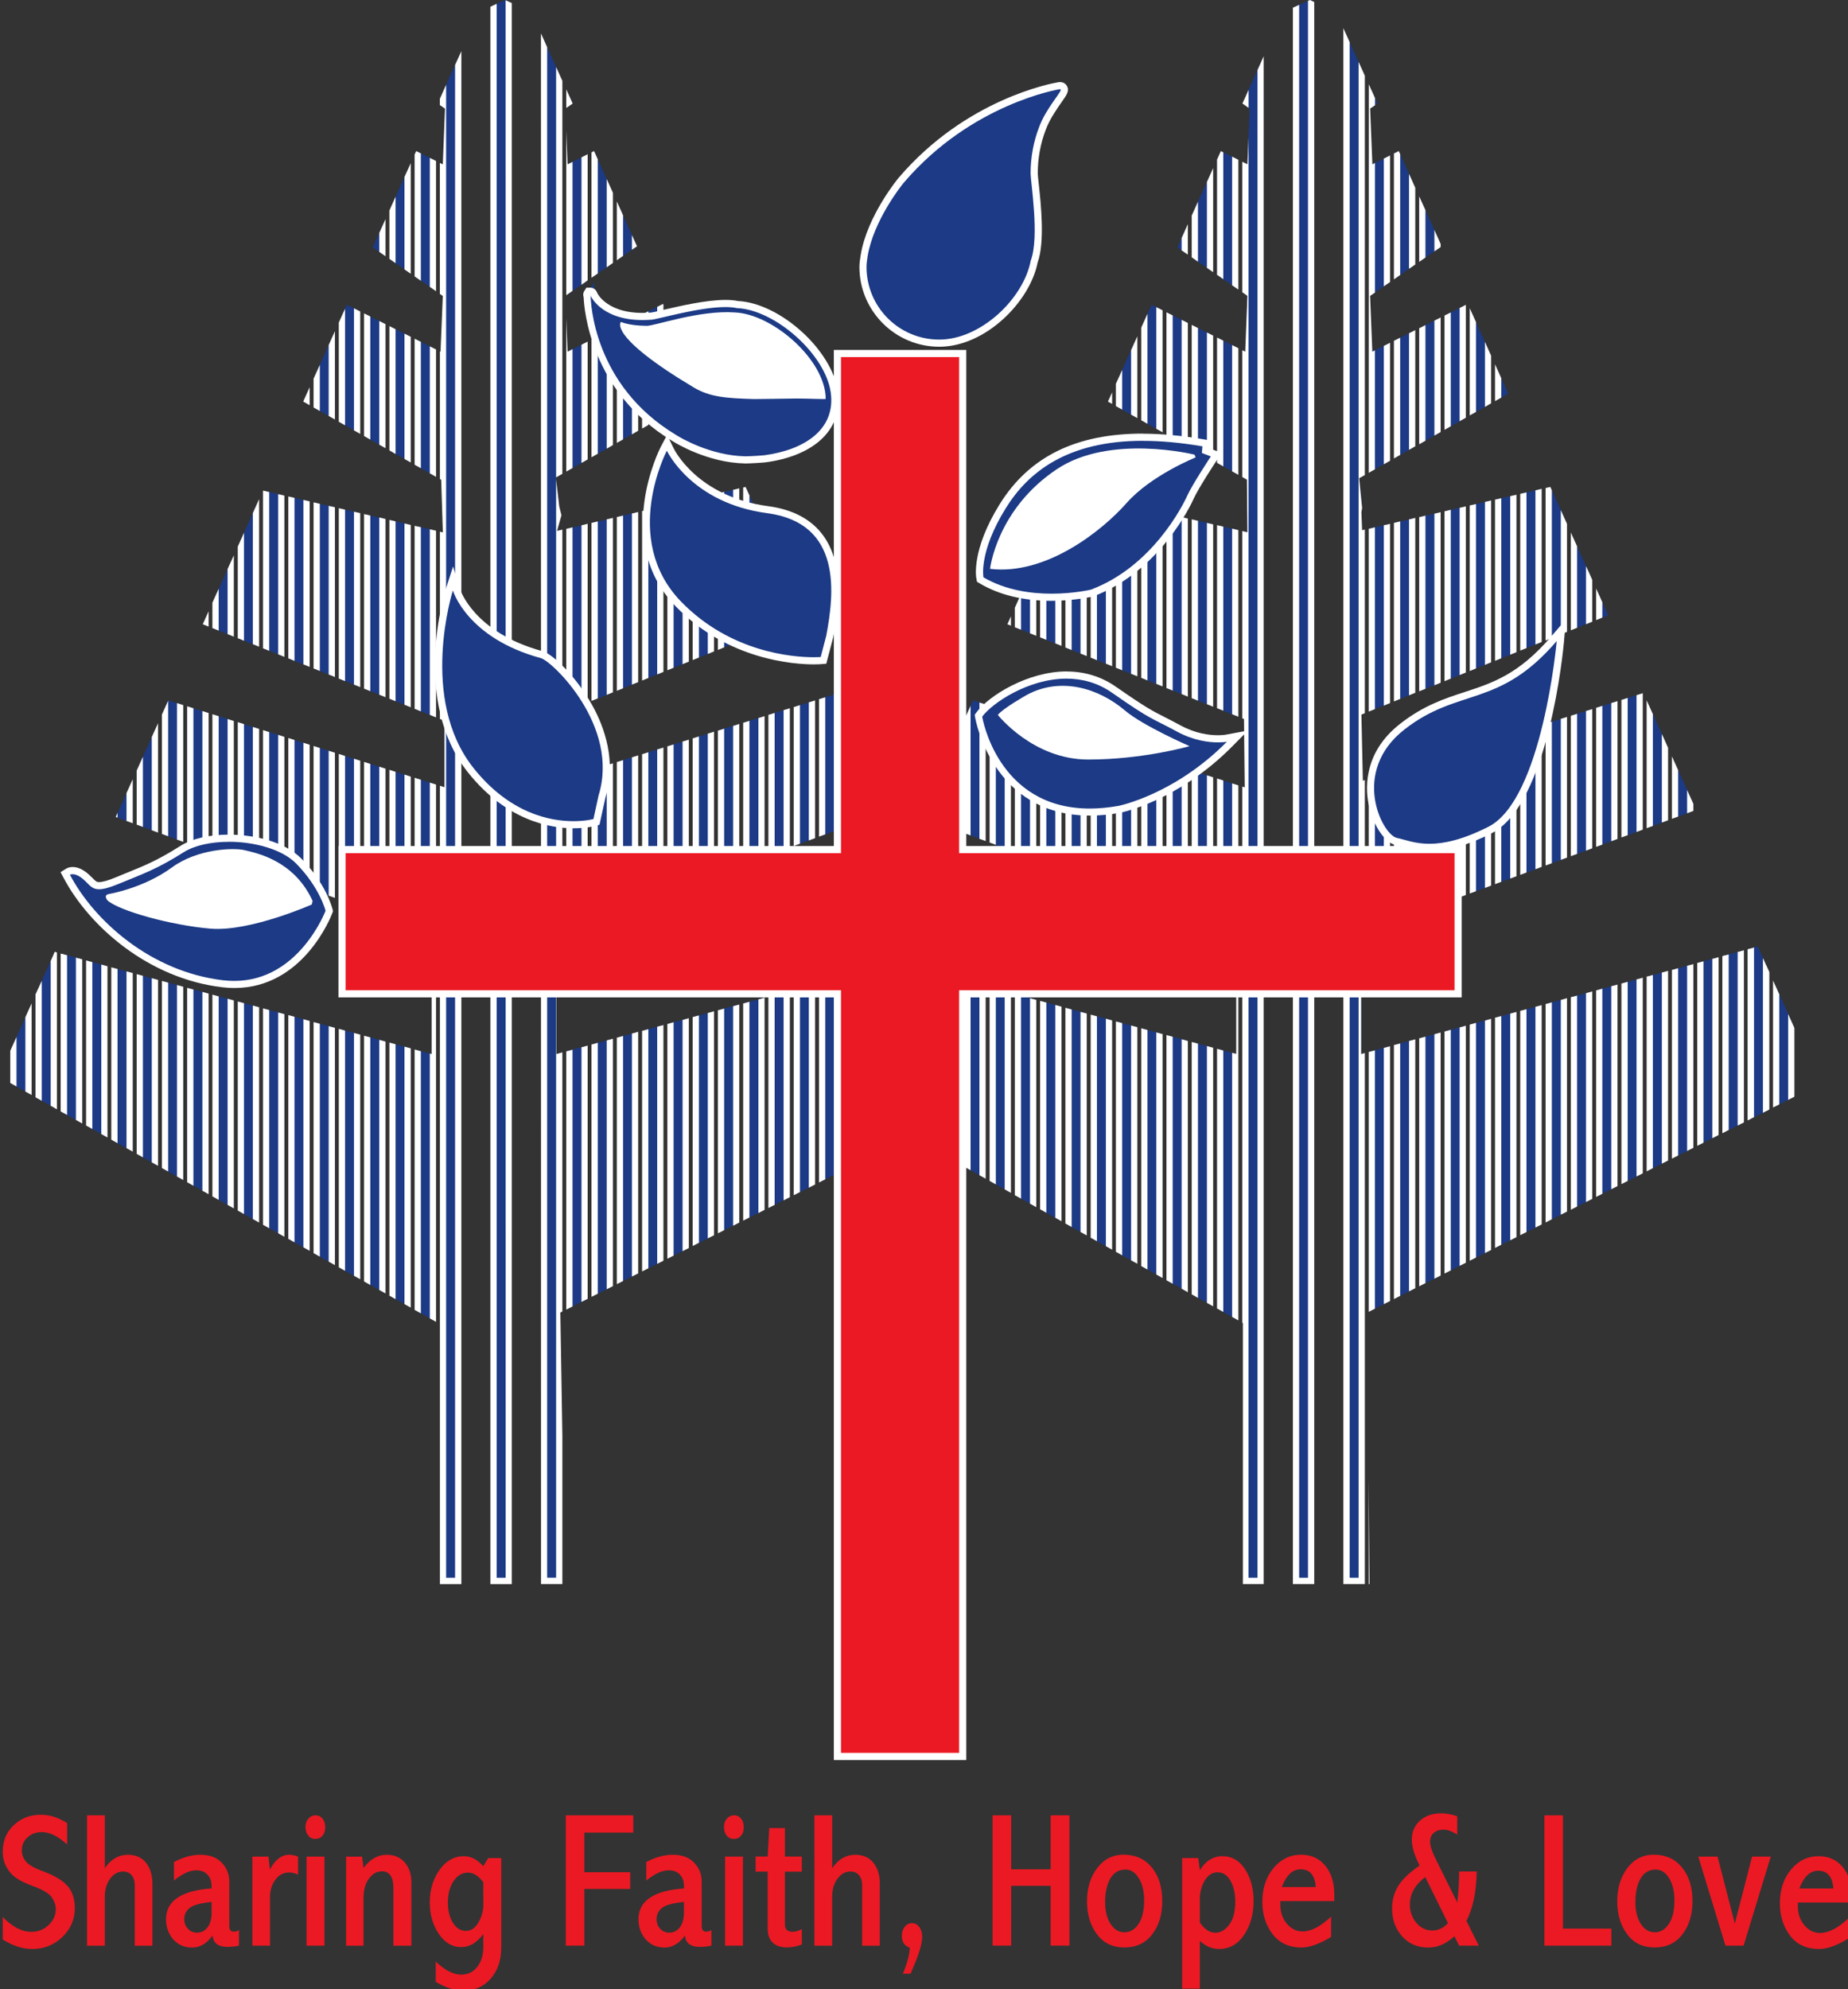 <?xml version="1.0" encoding="UTF-8" standalone="no"?>
<!-- Created with Inkscape (http://www.inkscape.org/) -->

<svg
   width="36.71mm"
   height="39.501mm"
   viewBox="0 0 36.71 39.501"
   version="1.1"
   id="svg131952"
   xmlns="http://www.w3.org/2000/svg"
   xmlns:svg="http://www.w3.org/2000/svg"
   xmlns:rdf="http://www.w3.org/1999/02/22-rdf-syntax-ns#"
   xmlns:cc="http://creativecommons.org/ns#"
   xmlns:dc="http://purl.org/dc/elements/1.1/">
  <rect x="0" y="0" width="36.71" height="39.501" fill="#333333" stroke="none"/>
  <defs
     id="defs131946">
    <clipPath
       id="clip2">
      <path
         id="path132044"
         d="M 245.695,125 H 250 v 9 h -4.305 z m 0,0" />
    </clipPath>
    <clipPath
       id="clip3">
      <path
         id="path132047"
         d="m 269,128 h 5 v 7.777 h -5 z m 0,0" />
    </clipPath>
    <clipPath
       id="clip4">
      <path
         id="path132050"
         d="m 312,128 h 5 v 7.777 h -5 z m 0,0" />
    </clipPath>
    <clipPath
       id="clip5">
      <path
         id="path132053"
         d="m 345,128 h 4.754 v 6 H 345 Z m 0,0" />
    </clipPath>
  </defs>
  <g
     id="layer1"
     transform="translate(-402.001,-39.201)">
    <g
       id="g133456">
      <g
         id="g133116">
        <g
           style="clip-rule:nonzero"
           clip-path="url(#clip2)"
           id="g132178"
           transform="matrix(0.353,0,0,0.353,315.325,30.803)">
          <path
             style="fill:#eb1923;fill-opacity:1;fill-rule:nonzero;stroke:none"
             d="m 245.695,131.637 c 0.543,0.559 1.078,0.836 1.605,0.836 0.379,0 0.703,-0.125 0.973,-0.379 0.27,-0.254 0.406,-0.555 0.406,-0.902 0,-0.223 -0.078,-0.441 -0.227,-0.664 -0.152,-0.215 -0.5,-0.426 -1.043,-0.625 -0.406,-0.148 -0.723,-0.297 -0.945,-0.453 -0.227,-0.152 -0.41,-0.359 -0.555,-0.613 -0.141,-0.254 -0.215,-0.547 -0.215,-0.879 0,-0.598 0.207,-1.09 0.617,-1.484 0.414,-0.391 0.922,-0.59 1.531,-0.59 0.5,0 0.992,0.16 1.477,0.473 v 1.199 c -0.512,-0.465 -0.984,-0.695 -1.422,-0.695 -0.324,0 -0.594,0.098 -0.809,0.297 -0.215,0.195 -0.32,0.441 -0.32,0.738 0,0.223 0.078,0.43 0.23,0.617 0.152,0.191 0.488,0.383 1.016,0.574 0.602,0.223 1.043,0.488 1.32,0.797 0.277,0.309 0.418,0.727 0.418,1.254 0,0.637 -0.238,1.18 -0.707,1.629 -0.469,0.449 -1.031,0.672 -1.684,0.672 -0.543,0 -1.098,-0.18 -1.668,-0.535 z m 0,0"
             id="path132176" />
        </g>
        <path
           style="fill:#eb1923;fill-opacity:1;fill-rule:nonzero;stroke:none;stroke-width:0.353"
           d="m 403.73,75.252 h 0.353 v 1.05 c 0.062,-0.09 0.131,-0.157 0.207,-0.201 0.077,-0.044 0.16,-0.066 0.249,-0.066 0.154,0 0.274,0.051 0.36,0.156 0.085,0.105 0.13,0.244 0.13,0.422 v 1.228 h -0.351 v -1.206 c 0,-0.08 -0.021,-0.143 -0.062,-0.193 -0.041,-0.05 -0.098,-0.074 -0.17,-0.074 -0.102,0 -0.187,0.048 -0.258,0.143 -0.069,0.096 -0.105,0.214 -0.105,0.354 v 0.976 h -0.353 z m 0,0"
           id="path132180" />
        <path
           style="fill:#eb1923;fill-opacity:1;fill-rule:nonzero;stroke:none;stroke-width:0.353"
           d="m 406.204,76.972 c -0.22,0.023 -0.367,0.063 -0.438,0.121 -0.07,0.058 -0.105,0.131 -0.105,0.22 0,0.074 0.023,0.139 0.072,0.19 0.047,0.052 0.107,0.079 0.181,0.079 0.087,0 0.157,-0.036 0.211,-0.107 0.054,-0.072 0.08,-0.171 0.08,-0.295 z m -0.747,-0.792 c 0.179,-0.096 0.354,-0.145 0.526,-0.145 0.11,0 0.207,0.019 0.288,0.059 0.081,0.041 0.15,0.102 0.204,0.186 0.054,0.084 0.081,0.182 0.081,0.296 v 0.874 c 0,0.076 0.03,0.113 0.091,0.113 0.036,0 0.07,-0.011 0.102,-0.034 v 0.311 c -0.077,0.017 -0.152,0.025 -0.225,0.025 -0.189,0 -0.289,-0.076 -0.3,-0.227 -0.057,0.08 -0.119,0.139 -0.185,0.179 -0.068,0.04 -0.141,0.061 -0.218,0.061 -0.157,0 -0.284,-0.054 -0.379,-0.163 -0.095,-0.11 -0.143,-0.243 -0.143,-0.398 0,-0.365 0.302,-0.571 0.904,-0.613 v -0.052 c 0,-0.092 -0.026,-0.165 -0.081,-0.223 -0.054,-0.057 -0.128,-0.085 -0.223,-0.085 -0.13,0 -0.277,0.068 -0.442,0.203 z m 0,0"
           id="path132182" />
        <path
           style="fill:#eb1923;fill-opacity:1;fill-rule:nonzero;stroke:none;stroke-width:0.353"
           d="m 407.363,76.328 c 0.052,-0.098 0.11,-0.172 0.174,-0.22 0.063,-0.048 0.132,-0.073 0.207,-0.073 0.051,0 0.11,0.012 0.178,0.037 v 0.358 c -0.062,-0.029 -0.12,-0.043 -0.176,-0.043 -0.112,0 -0.203,0.047 -0.274,0.142 -0.072,0.096 -0.107,0.211 -0.107,0.346 v 0.965 h -0.351 V 76.072 h 0.321 z m 0,0"
           id="path132184" />
        <path
           style="fill:#eb1923;fill-opacity:1;fill-rule:nonzero;stroke:none;stroke-width:0.353"
           d="m 408.09,76.072 h 0.356 v 1.768 h -0.356 z m 0.172,-0.821 c 0.062,0 0.112,0.023 0.147,0.068 0.036,0.044 0.052,0.101 0.052,0.168 0,0.072 -0.018,0.128 -0.054,0.171 -0.037,0.043 -0.084,0.063 -0.141,0.063 -0.061,0 -0.109,-0.022 -0.143,-0.069 -0.036,-0.045 -0.054,-0.101 -0.054,-0.165 0,-0.069 0.019,-0.127 0.058,-0.169 0.039,-0.044 0.083,-0.066 0.134,-0.066"
           id="path132186" />
        <path
           style="fill:#eb1923;fill-opacity:1;fill-rule:nonzero;stroke:none;stroke-width:0.353"
           d="m 409.223,76.298 c 0.063,-0.088 0.134,-0.153 0.211,-0.197 0.076,-0.044 0.16,-0.066 0.249,-0.066 0.15,0 0.269,0.051 0.358,0.152 0.088,0.102 0.132,0.232 0.132,0.39 v 1.264 h -0.357 v -1.136 c 0,-0.114 -0.018,-0.2 -0.057,-0.256 -0.037,-0.057 -0.094,-0.085 -0.171,-0.085 -0.101,0 -0.187,0.048 -0.259,0.146 -0.072,0.098 -0.107,0.227 -0.107,0.39 v 0.941 h -0.346 v -1.768 h 0.318 z m 0,0"
           id="path132188" />
        <g
           style="clip-rule:nonzero"
           clip-path="url(#clip3)"
           id="g132192"
           transform="matrix(0.353,0,0,0.353,315.325,30.803)">
          <path
             style="fill:#eb1923;fill-opacity:1;fill-rule:nonzero;stroke:none"
             d="m 272.738,129.688 c -0.133,-0.184 -0.27,-0.32 -0.414,-0.41 -0.145,-0.094 -0.297,-0.137 -0.453,-0.137 -0.316,0 -0.586,0.156 -0.801,0.469 -0.215,0.312 -0.324,0.715 -0.324,1.215 0,0.457 0.094,0.84 0.285,1.141 0.191,0.301 0.43,0.453 0.723,0.453 0.297,0 0.531,-0.16 0.715,-0.48 0.18,-0.32 0.27,-0.645 0.27,-0.977 z m 0,2.91 c -0.18,0.242 -0.375,0.426 -0.582,0.551 -0.207,0.121 -0.426,0.184 -0.66,0.184 -0.508,0 -0.93,-0.25 -1.266,-0.75 -0.336,-0.504 -0.504,-1.09 -0.504,-1.766 0,-0.703 0.184,-1.312 0.547,-1.828 0.367,-0.516 0.828,-0.773 1.379,-0.773 0.188,0 0.375,0.047 0.559,0.141 0.18,0.09 0.355,0.234 0.527,0.422 l 0.277,-0.457 H 273.75 v 5.012 c 0,0.727 -0.195,1.316 -0.594,1.77 -0.391,0.453 -0.914,0.676 -1.562,0.676 -0.457,0 -0.965,-0.164 -1.531,-0.492 v -1.145 c 0.508,0.492 0.988,0.738 1.434,0.738 0.375,0 0.676,-0.145 0.902,-0.438 0.227,-0.293 0.34,-0.664 0.34,-1.109 z m 0,0"
             id="path132190" />
        </g>
        <path
           style="fill:#eb1923;fill-opacity:1;fill-rule:nonzero;stroke:none;stroke-width:0.353"
           d="m 413.24,75.252 h 1.341 v 0.343 h -0.972 v 0.787 h 0.911 v 0.332 h -0.911 v 1.126 h -0.369 z m 0,0"
           id="path132194" />
        <path
           style="fill:#eb1923;fill-opacity:1;fill-rule:nonzero;stroke:none;stroke-width:0.353"
           d="m 415.587,76.972 c -0.222,0.023 -0.368,0.063 -0.438,0.121 -0.07,0.058 -0.105,0.131 -0.105,0.22 0,0.074 0.023,0.139 0.07,0.19 0.048,0.052 0.109,0.079 0.182,0.079 0.087,0 0.156,-0.036 0.211,-0.107 0.054,-0.072 0.08,-0.171 0.08,-0.295 z m -0.748,-0.792 c 0.179,-0.096 0.356,-0.145 0.528,-0.145 0.11,0 0.205,0.019 0.288,0.059 0.081,0.041 0.149,0.102 0.204,0.186 0.054,0.084 0.081,0.182 0.081,0.296 v 0.874 c 0,0.076 0.03,0.113 0.091,0.113 0.036,0 0.07,-0.011 0.102,-0.034 v 0.311 c -0.079,0.017 -0.153,0.025 -0.225,0.025 -0.189,0 -0.289,-0.076 -0.3,-0.227 -0.057,0.08 -0.119,0.139 -0.186,0.179 -0.066,0.04 -0.139,0.061 -0.216,0.061 -0.157,0 -0.284,-0.054 -0.379,-0.163 -0.095,-0.11 -0.143,-0.243 -0.143,-0.398 0,-0.365 0.302,-0.571 0.904,-0.613 v -0.052 c 0,-0.092 -0.028,-0.165 -0.081,-0.223 -0.055,-0.057 -0.128,-0.085 -0.223,-0.085 -0.13,0 -0.277,0.068 -0.444,0.203 z m 0,0"
           id="path132196" />
        <path
           style="fill:#eb1923;fill-opacity:1;fill-rule:nonzero;stroke:none;stroke-width:0.353"
           d="m 416.404,76.072 h 0.356 v 1.768 h -0.356 z m 0.172,-0.821 c 0.063,0 0.112,0.023 0.147,0.068 0.036,0.044 0.052,0.101 0.052,0.168 0,0.072 -0.018,0.128 -0.054,0.171 -0.037,0.043 -0.084,0.063 -0.141,0.063 -0.061,0 -0.109,-0.022 -0.145,-0.069 -0.035,-0.045 -0.052,-0.101 -0.052,-0.165 0,-0.069 0.019,-0.127 0.058,-0.169 0.039,-0.044 0.083,-0.066 0.134,-0.066"
           id="path132198" />
        <path
           style="fill:#eb1923;fill-opacity:1;fill-rule:nonzero;stroke:none;stroke-width:0.353"
           d="m 417.282,75.505 h 0.311 v 0.566 h 0.336 v 0.3 h -0.336 v 1.051 c 0,0.048 0.012,0.083 0.039,0.107 0.026,0.023 0.065,0.036 0.117,0.036 0.054,0 0.113,-0.018 0.181,-0.055 v 0.307 c -0.102,0.039 -0.203,0.058 -0.303,0.058 -0.119,0 -0.211,-0.032 -0.277,-0.096 -0.066,-0.065 -0.099,-0.154 -0.099,-0.269 v -1.14 h -0.24 v -0.3 h 0.24 z m 0,0"
           id="path132200" />
        <path
           style="fill:#eb1923;fill-opacity:1;fill-rule:nonzero;stroke:none;stroke-width:0.353"
           d="m 418.179,75.252 h 0.353 v 1.05 c 0.062,-0.09 0.131,-0.157 0.207,-0.201 0.077,-0.044 0.16,-0.066 0.249,-0.066 0.154,0 0.274,0.051 0.36,0.156 0.087,0.105 0.13,0.244 0.13,0.422 v 1.228 h -0.351 v -1.206 c 0,-0.08 -0.021,-0.143 -0.062,-0.193 -0.041,-0.05 -0.098,-0.074 -0.17,-0.074 -0.102,0 -0.187,0.048 -0.258,0.143 -0.069,0.096 -0.105,0.214 -0.105,0.354 v 0.976 h -0.353 z m 0,0"
           id="path132202" />
        <path
           style="fill:#eb1923;fill-opacity:1;fill-rule:nonzero;stroke:none;stroke-width:0.353"
           d="m 419.937,78.398 0.039,-0.102 c 0.063,-0.167 0.095,-0.305 0.097,-0.415 -0.105,-0.036 -0.157,-0.113 -0.157,-0.233 0,-0.073 0.018,-0.135 0.057,-0.182 0.039,-0.048 0.087,-0.072 0.145,-0.072 0.059,0 0.106,0.026 0.145,0.076 0.037,0.051 0.057,0.116 0.057,0.194 0,0.134 -0.063,0.347 -0.192,0.641 l -0.039,0.092 z m 0,0"
           id="path132204" />
        <path
           style="fill:#eb1923;fill-opacity:1;fill-rule:nonzero;stroke:none;stroke-width:0.353"
           d="m 421.719,75.252 h 0.369 v 1.072 h 0.784 v -1.072 h 0.373 v 2.588 h -0.373 v -1.188 h -0.784 v 1.188 h -0.369 z m 0,0"
           id="path132206" />
        <path
           style="fill:#eb1923;fill-opacity:1;fill-rule:nonzero;stroke:none;stroke-width:0.353"
           d="m 424.361,76.329 c -0.132,0 -0.233,0.058 -0.302,0.175 -0.069,0.117 -0.105,0.276 -0.105,0.474 0,0.176 0.036,0.32 0.107,0.43 0.073,0.11 0.164,0.167 0.276,0.167 0.114,0 0.208,-0.057 0.282,-0.167 0.073,-0.11 0.11,-0.266 0.11,-0.467 0,-0.181 -0.035,-0.328 -0.106,-0.441 -0.07,-0.114 -0.158,-0.171 -0.263,-0.171 m -0.037,-0.295 c 0.234,0 0.42,0.084 0.559,0.254 0.138,0.168 0.207,0.391 0.207,0.668 0,0.266 -0.066,0.486 -0.2,0.66 -0.134,0.174 -0.317,0.26 -0.551,0.26 -0.236,0 -0.418,-0.088 -0.548,-0.265 -0.131,-0.176 -0.196,-0.393 -0.196,-0.65 0,-0.265 0.068,-0.485 0.203,-0.663 0.135,-0.176 0.31,-0.265 0.526,-0.265"
           id="path132208" />
        <g
           style="clip-rule:nonzero"
           clip-path="url(#clip4)"
           id="g132212"
           transform="matrix(0.353,0,0,0.353,315.325,30.803)">
          <path
             style="fill:#eb1923;fill-opacity:1;fill-rule:nonzero;stroke:none"
             d="m 313.062,131.949 c 0.133,0.191 0.27,0.332 0.414,0.43 0.145,0.094 0.293,0.145 0.449,0.145 0.301,0 0.562,-0.152 0.789,-0.453 0.227,-0.301 0.34,-0.73 0.34,-1.289 0,-0.469 -0.09,-0.863 -0.266,-1.18 -0.18,-0.32 -0.422,-0.477 -0.723,-0.477 -0.301,0 -0.539,0.152 -0.727,0.457 -0.184,0.305 -0.277,0.66 -0.277,1.062 z m 0,-2.945 c 0.164,-0.266 0.352,-0.461 0.566,-0.594 0.215,-0.129 0.449,-0.195 0.711,-0.195 0.523,0 0.945,0.246 1.266,0.734 0.32,0.492 0.48,1.09 0.48,1.797 0,0.738 -0.176,1.371 -0.535,1.898 -0.355,0.531 -0.828,0.793 -1.41,0.793 -0.195,0 -0.387,-0.039 -0.562,-0.113 -0.18,-0.074 -0.352,-0.188 -0.516,-0.34 v 2.684 h -0.996 v -7.348 h 0.906 z m 0,0"
             id="path132210" />
        </g>
        <path
           style="fill:#eb1923;fill-opacity:1;fill-rule:nonzero;stroke:none;stroke-width:0.353"
           d="m 427.462,76.677 h 0.677 c -0.008,-0.117 -0.039,-0.205 -0.088,-0.265 -0.051,-0.059 -0.123,-0.088 -0.215,-0.088 -0.079,0 -0.15,0.029 -0.212,0.088 -0.062,0.059 -0.116,0.147 -0.161,0.265 m 0.98,0.989 c -0.229,0.141 -0.426,0.211 -0.588,0.211 -0.248,0 -0.44,-0.09 -0.575,-0.266 -0.135,-0.178 -0.203,-0.391 -0.203,-0.641 0,-0.27 0.074,-0.493 0.222,-0.671 0.147,-0.176 0.331,-0.265 0.548,-0.265 0.2,0 0.36,0.073 0.48,0.218 0.12,0.146 0.179,0.336 0.179,0.573 v 0.13 h -1.072 v 0.063 c 0,0.157 0.043,0.285 0.131,0.387 0.087,0.102 0.19,0.153 0.31,0.153 0.171,0 0.361,-0.099 0.568,-0.296 z m 0,0"
           id="path132214" />
        <path
           style="fill:#eb1923;fill-opacity:1;fill-rule:nonzero;stroke:none;stroke-width:0.353"
           d="m 430.313,76.478 c -0.203,0.154 -0.305,0.335 -0.305,0.543 0,0.146 0.044,0.269 0.13,0.368 0.087,0.101 0.192,0.15 0.316,0.15 0.117,0 0.22,-0.048 0.311,-0.146 z m -0.113,-0.229 c -0.103,-0.204 -0.154,-0.376 -0.154,-0.515 0,-0.149 0.052,-0.273 0.158,-0.373 0.106,-0.098 0.248,-0.149 0.427,-0.149 0.094,0 0.2,0.019 0.318,0.059 v 0.364 c -0.103,-0.066 -0.194,-0.099 -0.274,-0.099 -0.074,0 -0.138,0.019 -0.189,0.062 -0.051,0.041 -0.077,0.102 -0.077,0.182 0,0.08 0.045,0.211 0.138,0.393 l 0.402,0.81 c 0.025,-0.201 0.037,-0.407 0.037,-0.616 h 0.35 c -0.008,0.411 -0.077,0.739 -0.205,0.981 l 0.245,0.492 h -0.39 l -0.094,-0.187 c -0.16,0.149 -0.332,0.225 -0.517,0.225 -0.215,0 -0.389,-0.074 -0.521,-0.222 -0.132,-0.147 -0.2,-0.332 -0.2,-0.551 0,-0.17 0.041,-0.318 0.123,-0.451 0.081,-0.132 0.222,-0.266 0.422,-0.404"
           id="path132216" />
        <path
           style="fill:#eb1923;fill-opacity:1;fill-rule:nonzero;stroke:none;stroke-width:0.353"
           d="m 432.68,75.252 h 0.369 v 2.25 h 0.962 v 0.338 h -1.331 z m 0,0"
           id="path132218" />
        <path
           style="fill:#eb1923;fill-opacity:1;fill-rule:nonzero;stroke:none;stroke-width:0.353"
           d="m 434.893,76.329 c -0.131,0 -0.232,0.058 -0.3,0.175 -0.07,0.117 -0.105,0.276 -0.105,0.474 0,0.176 0.036,0.32 0.107,0.43 0.072,0.11 0.164,0.167 0.276,0.167 0.114,0 0.208,-0.057 0.282,-0.167 0.073,-0.11 0.11,-0.266 0.11,-0.467 0,-0.181 -0.036,-0.328 -0.106,-0.441 -0.07,-0.114 -0.158,-0.171 -0.265,-0.171 m -0.036,-0.295 c 0.234,0 0.42,0.084 0.558,0.254 0.139,0.168 0.208,0.391 0.208,0.668 0,0.266 -0.066,0.486 -0.2,0.66 -0.134,0.174 -0.318,0.26 -0.551,0.26 -0.236,0 -0.418,-0.088 -0.548,-0.265 -0.131,-0.176 -0.196,-0.393 -0.196,-0.65 0,-0.265 0.068,-0.485 0.201,-0.663 0.135,-0.176 0.311,-0.265 0.528,-0.265"
           id="path132220" />
        <path
           style="fill:#eb1923;fill-opacity:1;fill-rule:nonzero;stroke:none;stroke-width:0.353"
           d="m 435.737,76.072 h 0.383 l 0.343,1.33 0.342,-1.33 h 0.372 l -0.54,1.768 h -0.36 z m 0,0"
           id="path132222" />
        <g
           style="clip-rule:nonzero"
           clip-path="url(#clip5)"
           id="g132226"
           transform="matrix(0.353,0,0,0.353,315.325,30.803)">
          <path
             style="fill:#eb1923;fill-opacity:1;fill-rule:nonzero;stroke:none"
             d="m 346.797,130.035 h 1.914 c -0.023,-0.332 -0.109,-0.582 -0.25,-0.75 -0.141,-0.168 -0.344,-0.25 -0.609,-0.25 -0.223,0 -0.422,0.082 -0.602,0.25 -0.176,0.168 -0.328,0.418 -0.453,0.75 m 2.777,2.805 c -0.652,0.398 -1.211,0.598 -1.672,0.598 -0.703,0 -1.246,-0.254 -1.629,-0.754 -0.379,-0.504 -0.57,-1.109 -0.57,-1.816 0,-0.766 0.207,-1.398 0.629,-1.902 0.418,-0.5 0.934,-0.75 1.555,-0.75 0.562,0 1.016,0.207 1.355,0.617 0.34,0.414 0.512,0.953 0.512,1.625 v 0.367 h -3.043 v 0.18 c 0,0.445 0.125,0.809 0.371,1.098 0.246,0.289 0.539,0.434 0.879,0.434 0.488,0 1.023,-0.281 1.613,-0.84 z m 0,0"
             id="path132224" />
        </g>
      </g>
      <g
         id="g133272">
        <path
           style="fill:#1c3a85;fill-opacity:1;fill-rule:nonzero;stroke:none;stroke-width:0.353"
           d="m 402.267,59.931 v 0.812 l 0.3,0.169 v -1.647 z m 0,0"
           id="path132228" />
        <path
           style="fill:#ffffff;fill-opacity:1;fill-rule:nonzero;stroke:none;stroke-width:0.353"
           d="m 402.505,59.402 v 1.476 l 0.124,0.069 v -1.819 z m -0.3,0.667 v 0.639 l 0.124,0.07 v -0.984 z m 0,0"
           id="path132230" />
        <path
           style="fill:#1c3a85;fill-opacity:1;fill-rule:nonzero;stroke:none;stroke-width:0.353"
           d="m 402.77,58.819 v 2.205 l 0.3,0.169 v -3.041 z m 0,0"
           id="path132232" />
        <path
           style="fill:#ffffff;fill-opacity:1;fill-rule:nonzero;stroke:none;stroke-width:0.353"
           d="m 403.008,58.29 v 2.869 l 0.124,0.069 V 58.117 l -0.043,-0.011 z m -0.302,0.666 v 2.034 l 0.125,0.07 V 58.681 Z m 0,0"
           id="path132234" />
        <path
           style="fill:#1c3a85;fill-opacity:1;fill-rule:nonzero;stroke:none;stroke-width:0.353"
           d="m 403.271,61.306 0.3,0.168 v -3.237 l -0.3,-0.081 z m 0,0"
           id="path132236" />
        <path
           style="fill:#ffffff;fill-opacity:1;fill-rule:nonzero;stroke:none;stroke-width:0.353"
           d="m 403.209,61.272 0.124,0.069 v -3.168 l -0.124,-0.033 z m 0.3,0.168 0.124,0.07 v -3.256 l -0.124,-0.033 z m 0,0"
           id="path132238" />
        <path
           style="fill:#1c3a85;fill-opacity:1;fill-rule:nonzero;stroke:none;stroke-width:0.353"
           d="m 402.768,58.819 v 2.206 l 0.302,0.168 v -3.041 z m 0,0"
           id="path132240" />
        <path
           style="fill:#ffffff;fill-opacity:1;fill-rule:nonzero;stroke:none;stroke-width:0.353"
           d="m 403.008,58.29 v 2.869 l 0.124,0.069 V 58.117 l -0.043,-0.011 z m -0.302,0.667 v 2.033 l 0.124,0.07 v -2.377 z m 0,0"
           id="path132242" />
        <path
           style="fill:#1c3a85;fill-opacity:1;fill-rule:nonzero;stroke:none;stroke-width:0.353"
           d="m 403.271,61.306 0.3,0.168 v -3.237 l -0.3,-0.081 z m 0,0"
           id="path132244" />
        <path
           style="fill:#ffffff;fill-opacity:1;fill-rule:nonzero;stroke:none;stroke-width:0.353"
           d="m 403.209,61.272 0.124,0.069 v -3.168 l -0.124,-0.033 z m 0.3,0.168 0.124,0.07 v -3.256 l -0.124,-0.033 z m 0,0"
           id="path132246" />
        <path
           style="fill:#1c3a85;fill-opacity:1;fill-rule:nonzero;stroke:none;stroke-width:0.353"
           d="m 403.773,61.587 0.3,0.169 v -3.383 l -0.3,-0.083 z m 0,0"
           id="path132248" />
        <path
           style="fill:#ffffff;fill-opacity:1;fill-rule:nonzero;stroke:none;stroke-width:0.353"
           d="m 403.711,61.553 0.124,0.069 v -3.314 l -0.124,-0.033 z m 0.302,0.169 0.123,0.069 v -3.401 l -0.123,-0.034 z m 0,0"
           id="path132250" />
        <path
           style="fill:#1c3a85;fill-opacity:1;fill-rule:nonzero;stroke:none;stroke-width:0.353"
           d="m 404.301,55.426 0.276,0.102 v -0.715 z m -0.026,6.444 0.302,0.168 v -3.529 l -0.302,-0.081 z m 0,0"
           id="path132252" />
        <path
           style="fill:#ffffff;fill-opacity:1;fill-rule:nonzero;stroke:none;stroke-width:0.353"
           d="m 404.514,54.951 v 0.554 l 0.124,0.045 v -0.874 z m -0.214,0.475 0.036,0.012 v -0.095 z m -0.088,6.408 0.124,0.07 v -3.46 l -0.124,-0.033 z m 0.302,0.169 0.124,0.069 v -3.547 l -0.124,-0.033 z m 0,0"
           id="path132254" />
        <path
           style="fill:#1c3a85;fill-opacity:1;fill-rule:nonzero;stroke:none;stroke-width:0.353"
           d="m 404.778,54.368 v 1.233 l 0.3,0.112 v -2.011 z m 0,7.783 0.3,0.168 v -3.674 l -0.3,-0.081 z m 0,0"
           id="path132256" />
        <path
           style="fill:#ffffff;fill-opacity:1;fill-rule:nonzero;stroke:none;stroke-width:0.353"
           d="m 405.016,53.838 v 1.851 l 0.124,0.047 v -2.172 z m -0.3,0.667 v 1.073 l 0.124,0.045 v -1.393 z m 0,7.611 0.124,0.069 v -3.605 l -0.124,-0.034 z m 0.3,0.168 0.124,0.069 v -3.692 l -0.124,-0.033 z m 0,0"
           id="path132258" />
        <path
           style="fill:#1c3a85;fill-opacity:1;fill-rule:nonzero;stroke:none;stroke-width:0.353"
           d="m 405.279,53.256 v 2.531 l 0.3,0.11 v -2.712 l -0.236,-0.074 z m 0,9.176 0.3,0.169 v -3.821 l -0.3,-0.081 z m 0,0"
           id="path132260" />
        <path
           style="fill:#ffffff;fill-opacity:1;fill-rule:nonzero;stroke:none;stroke-width:0.353"
           d="m 405.217,53.393 v 2.37 l 0.124,0.045 v -2.691 z m 0.3,2.482 0.124,0.045 v -2.716 l -0.124,-0.04 z m -0.3,6.522 0.124,0.069 v -3.75 l -0.124,-0.034 z m 0.3,0.169 0.124,0.069 v -3.838 l -0.124,-0.034 z m 0,0"
           id="path132262" />
        <path
           style="fill:#1c3a85;fill-opacity:1;fill-rule:nonzero;stroke:none;stroke-width:0.353"
           d="m 406.029,51.598 0.054,0.021 V 51.479 Z m -0.248,4.374 0.302,0.112 v -2.741 l -0.302,-0.095 z m 0,6.741 0.302,0.169 v -3.966 l -0.302,-0.081 z m 0,0"
           id="path132264" />
        <path
           style="fill:#ffffff;fill-opacity:1;fill-rule:nonzero;stroke:none;stroke-width:0.353"
           d="m 406.029,51.598 0.116,0.047 V 51.34 Z m -0.31,4.352 0.124,0.045 v -2.729 l -0.124,-0.039 z m 0.302,0.11 0.124,0.045 v -2.744 l -0.124,-0.039 z m -0.302,6.619 0.124,0.07 v -3.897 l -0.124,-0.033 z m 0.302,0.169 0.124,0.069 v -3.984 l -0.124,-0.033 z m 0,0"
           id="path132266" />
        <path
           style="fill:#1c3a85;fill-opacity:1;fill-rule:nonzero;stroke:none;stroke-width:0.353"
           d="m 406.284,51.033 v 0.667 l 0.3,0.12 v -1.454 z m 0,5.125 0.3,0.112 v -2.77 l -0.3,-0.094 z m 0,6.838 0.3,0.168 V 59.053 l -0.3,-0.081 z m 0,0"
           id="path132268" />
        <path
           style="fill:#ffffff;fill-opacity:1;fill-rule:nonzero;stroke:none;stroke-width:0.353"
           d="m 406.522,50.502 v 1.293 l 0.124,0.05 v -1.616 z m -0.302,0.668 v 0.504 l 0.125,0.05 v -0.83 z m 0,4.964 0.125,0.045 v -2.755 l -0.125,-0.039 z m 0.302,0.112 0.124,0.045 v -2.771 l -0.124,-0.04 z m -0.302,6.714 0.125,0.07 v -4.042 l -0.125,-0.034 z m 0.302,0.169 0.124,0.07 v -4.13 l -0.124,-0.034 z m 0,0"
           id="path132270" />
        <path
           style="fill:#1c3a85;fill-opacity:1;fill-rule:nonzero;stroke:none;stroke-width:0.353"
           d="m 406.785,49.919 v 1.98 l 0.3,0.12 v -2.767 z m 0,6.423 0.3,0.112 v -2.796 l -0.3,-0.095 z m 0,6.934 0.3,0.169 v -4.258 l -0.3,-0.081 z m 0,0"
           id="path132272" />
        <path
           style="fill:#ffffff;fill-opacity:1;fill-rule:nonzero;stroke:none;stroke-width:0.353"
           d="m 407.024,49.39 v 2.604 l 0.124,0.05 v -2.93 z m -0.3,0.667 v 1.818 l 0.124,0.05 V 49.782 Z m 0,6.263 0.124,0.045 v -2.784 l -0.124,-0.039 z m 0.3,0.11 0.124,0.047 v -2.8 l -0.124,-0.039 z m -0.3,6.812 0.124,0.069 V 59.123 l -0.124,-0.033 z m 0.3,0.169 0.124,0.069 v -4.276 l -0.124,-0.033 z m 0,0"
           id="path132274" />
        <path
           style="fill:#1c3a85;fill-opacity:1;fill-rule:nonzero;stroke:none;stroke-width:0.353"
           d="m 407.287,52.099 0.302,0.121 v -3.193 l -0.302,-0.07 z m 0,4.429 0.302,0.11 v -2.824 l -0.302,-0.095 z m 0,7.029 0.302,0.169 v -4.403 l -0.302,-0.081 z m 0,0"
           id="path132276" />
        <path
           style="fill:#ffffff;fill-opacity:1;fill-rule:nonzero;stroke:none;stroke-width:0.353"
           d="m 407.225,48.945 v 3.131 l 0.124,0.05 V 48.973 l -0.124,-0.029 z m 0.302,3.251 0.123,0.05 V 49.043 l -0.123,-0.029 z m -0.302,4.309 0.124,0.045 v -2.81 l -0.124,-0.04 z m 0.302,0.112 0.123,0.045 v -2.828 l -0.123,-0.039 z m -0.302,6.907 0.124,0.069 v -4.333 l -0.124,-0.034 z m 0.302,0.169 0.123,0.069 V 59.341 l -0.123,-0.033 z m 0,0"
           id="path132278" />
        <path
           style="fill:#1c3a85;fill-opacity:1;fill-rule:nonzero;stroke:none;stroke-width:0.353"
           d="m 408.024,47.176 0.066,0.037 v -0.183 z m -0.236,5.125 0.302,0.12 v -3.276 l -0.302,-0.07 z m 0,4.412 0.302,0.112 v -2.851 l -0.302,-0.095 z m 0,7.127 0.302,0.168 v -4.548 l -0.302,-0.083 z m 0,0"
           id="path132280" />
        <path
           style="fill:#ffffff;fill-opacity:1;fill-rule:nonzero;stroke:none;stroke-width:0.353"
           d="m 408.028,47.167 v 0.011 l 0.124,0.07 v -0.357 z m -0.3,5.108 0.123,0.05 v -3.237 l -0.123,-0.028 z m 0.3,0.12 0.124,0.05 v -3.287 l -0.124,-0.029 z m -0.3,4.295 0.123,0.045 v -2.839 l -0.123,-0.039 z m 0.3,0.11 0.124,0.045 v -2.854 l -0.124,-0.039 z m -0.3,7.003 0.123,0.07 v -4.48 l -0.123,-0.033 z m 0.3,0.169 0.124,0.069 v -4.565 l -0.124,-0.034 z m 0,0"
           id="path132282" />
        <path
           style="fill:#1c3a85;fill-opacity:1;fill-rule:nonzero;stroke:none;stroke-width:0.353"
           d="m 408.292,46.583 v 0.744 l 0.3,0.171 v -1.582 z m 0,5.917 0.3,0.121 V 49.261 l -0.3,-0.069 z m 0,4.399 0.3,0.11 v -2.879 l -0.3,-0.094 z m 0,7.222 0.3,0.169 v -4.695 l -0.3,-0.081 z m 0,0"
           id="path132284" />
        <path
           style="fill:#ffffff;fill-opacity:1;fill-rule:nonzero;stroke:none;stroke-width:0.353"
           d="m 408.53,46.054 v 1.408 l 0.124,0.07 v -1.754 z m -0.3,0.667 v 0.572 l 0.124,0.07 v -0.916 z m 0,5.755 0.124,0.05 V 49.206 l -0.124,-0.029 z m 0.3,0.12 0.124,0.05 v -3.371 l -0.124,-0.028 z m -0.3,4.28 0.124,0.045 v -2.866 l -0.124,-0.039 z m 0.3,0.112 0.124,0.045 V 54.15 l -0.124,-0.039 z m -0.3,7.1 0.124,0.069 v -4.625 l -0.124,-0.033 z m 0.3,0.168 0.124,0.07 v -4.713 l -0.124,-0.033 z m 0,0"
           id="path132286" />
        <path
           style="fill:#1c3a85;fill-opacity:1;fill-rule:nonzero;stroke:none;stroke-width:0.353"
           d="m 408.793,45.47 v 2.141 l 0.302,0.171 V 45.355 l -0.204,-0.102 z m 0,7.232 0.302,0.12 v -3.444 l -0.302,-0.07 z m 0,4.382 0.302,0.112 v -2.906 l -0.302,-0.095 z m 0,7.319 0.302,0.169 v -4.84 l -0.302,-0.081 z m 0,0"
           id="path132288" />
        <path
           style="fill:#ffffff;fill-opacity:1;fill-rule:nonzero;stroke:none;stroke-width:0.353"
           d="m 409.033,47.748 0.124,0.07 v -2.431 l -0.124,-0.063 z m -0.302,-2.14 v 1.969 l 0.124,0.07 V 45.333 Z m 0,7.069 0.124,0.05 v -3.405 l -0.124,-0.029 z m 0.302,0.12 0.124,0.05 v -3.455 l -0.124,-0.029 z m -0.302,4.265 0.124,0.045 v -2.894 l -0.124,-0.039 z m 0.302,0.11 0.124,0.045 v -2.909 l -0.124,-0.04 z m -0.302,7.196 0.124,0.07 v -4.771 l -0.124,-0.034 z m 0.302,0.169 0.124,0.069 v -4.858 l -0.124,-0.033 z m 0,0"
           id="path132290" />
        <path
           style="fill:#1c3a85;fill-opacity:1;fill-rule:nonzero;stroke:none;stroke-width:0.353"
           d="m 409.405,44.114 0.192,0.132 v -0.557 z m -0.11,3.783 0.302,0.169 v -2.46 l -0.302,-0.15 z m 0,5.005 0.302,0.12 v -3.528 l -0.302,-0.07 z m 0,4.368 0.302,0.11 v -2.934 l -0.302,-0.094 z m 0,7.414 0.302,0.169 v -4.986 l -0.302,-0.081 z m 0,0"
           id="path132292" />
        <path
           style="fill:#ffffff;fill-opacity:1;fill-rule:nonzero;stroke:none;stroke-width:0.353"
           d="m 409.535,43.827 v 0.376 l 0.124,0.087 v -0.737 z m -0.302,4.034 0.124,0.07 v -2.445 l -0.124,-0.062 z m 0.302,0.171 0.124,0.07 v -2.464 l -0.124,-0.062 z m -0.302,4.845 0.124,0.05 v -3.488 l -0.124,-0.029 z m 0.302,0.12 0.124,0.05 V 49.507 l -0.124,-0.029 z m -0.302,4.25 0.124,0.045 v -2.92 l -0.124,-0.04 z m 0.302,0.112 0.124,0.045 v -2.938 l -0.124,-0.039 z m -0.302,7.291 0.124,0.07 v -4.917 l -0.124,-0.033 z m 0.302,0.169 0.124,0.069 v -5.002 l -0.124,-0.034 z m 0,0"
           id="path132294" />
        <path
           style="fill:#1c3a85;fill-opacity:1;fill-rule:nonzero;stroke:none;stroke-width:0.353"
           d="m 409.798,43.244 v 1.141 l 0.3,0.209 v -2.017 z m 0,4.936 0.3,0.171 v -2.493 l -0.3,-0.152 z m 0,4.921 0.3,0.12 v -3.612 l -0.3,-0.069 z m 0,4.353 0.3,0.112 v -2.963 l -0.3,-0.094 z m 0,7.512 0.3,0.168 v -5.13 l -0.3,-0.081 z m 0,0"
           id="path132296" />
        <path
           style="fill:#ffffff;fill-opacity:1;fill-rule:nonzero;stroke:none;stroke-width:0.353"
           d="m 410.036,42.715 v 1.836 l 0.124,0.087 v -2.197 z m -0.3,0.667 v 0.96 l 0.123,0.085 v -1.32 z m 0,4.763 0.123,0.072 v -2.478 l -0.123,-0.062 z m 0.3,0.171 0.124,0.07 v -2.497 l -0.124,-0.062 z m -0.3,4.761 0.123,0.05 v -3.572 l -0.123,-0.029 z m 0.3,0.12 0.124,0.05 v -3.621 l -0.124,-0.029 z m -0.3,4.236 0.123,0.045 V 54.529 l -0.123,-0.04 z m 0.3,0.11 0.124,0.045 v -2.964 l -0.124,-0.04 z m -0.3,7.389 0.123,0.069 v -5.062 l -0.123,-0.033 z m 0.3,0.168 0.124,0.07 v -5.15 l -0.124,-0.033 z m 0,0"
           id="path132298" />
        <path
           style="fill:#1c3a85;fill-opacity:1;fill-rule:nonzero;stroke:none;stroke-width:0.353"
           d="m 410.299,44.732 0.302,0.208 v -2.574 l -0.302,-0.15 z m 0,3.732 0.302,0.171 v -2.526 l -0.302,-0.15 z m 0,4.838 0.302,0.12 v -3.696 l -0.302,-0.07 z m 0,4.338 0.276,0.101 v 2.392 l -0.276,-0.076 v 5.19 l 0.302,0.169 V 54.762 l -0.302,-0.095 z m 0,0"
           id="path132300" />
        <path
           style="fill:#ffffff;fill-opacity:1;fill-rule:nonzero;stroke:none;stroke-width:0.353"
           d="m 410.237,42.27 v 2.42 l 0.124,0.087 v -2.529 l -0.092,-0.047 z m 0.302,2.628 0.124,0.087 V 42.398 l -0.124,-0.062 z m -0.302,3.532 0.124,0.07 v -2.511 l -0.124,-0.062 z m 0.302,0.171 0.124,0.07 v -2.53 l -0.124,-0.062 z m -0.302,4.677 0.124,0.05 v -3.657 l -0.124,-0.028 z m 0.302,0.12 0.124,0.05 v -3.707 l -0.124,-0.029 z m -0.302,4.22 0.124,0.045 v -2.977 l -0.124,-0.039 z m 0.302,0.112 0.036,0.012 v 2.391 l -0.036,-0.01 v 5.26 l 0.124,0.069 v -10.67 l -0.124,-0.039 z m -0.302,7.484 0.124,0.069 v -5.206 l -0.124,-0.034 z m 0,0"
           id="path132302" />
        <path
           style="fill:#1c3a85;fill-opacity:1;fill-rule:nonzero;stroke:none;stroke-width:0.353"
           d="m 410.802,41.023 v 0.307 l 0.039,0.028 -0.039,0.972 v 11.173 l 0.028,0.011 V 54.833 l -0.028,-0.01 v 15.773 h 0.3 V 40.354 Z m 0,0"
           id="path132304" />
        <path
           style="fill:#ffffff;fill-opacity:1;fill-rule:nonzero;stroke:none;stroke-width:0.353"
           d="m 411.041,40.492 v 30.043 h -0.178 V 40.885 l -0.124,0.276 v 0.127 l 0.102,0.07 -0.044,1.107 -0.058,-0.028 v 2.602 l 0.058,0.039 -0.045,1.108 -0.012,-0.007 v 2.536 l 0.025,0.014 0.033,1.045 -0.058,-0.014 v 3.719 l 0.091,0.036 v 1.32 l -0.091,-0.029 v 15.854 h 0.426 V 40.217 Z m 0,0"
           id="path132306" />
        <path
           style="fill:#1c3a85;fill-opacity:1;fill-rule:nonzero;stroke:none;stroke-width:0.353"
           d="m 411.806,39.304 v 31.292 h 0.3 v -31.364 l -0.07,-0.032 z m 0,0"
           id="path132308" />
        <path
           style="fill:#ffffff;fill-opacity:1;fill-rule:nonzero;stroke:none;stroke-width:0.353"
           d="m 412.045,70.535 h -0.178 V 39.277 l -0.124,0.057 v 31.326 h 0.424 v -31.399 l -0.123,-0.055 z m 0,0"
           id="path132310" />
        <path
           style="fill:#1c3a85;fill-opacity:1;fill-rule:nonzero;stroke:none;stroke-width:0.353"
           d="m 412.81,70.535 v 0.062 h 0.3 v -10.48 l -0.055,0.015 v -2.391 l 0.055,-0.021 v -7.984 l -0.044,0.01 0.044,-0.154 v -0.332 l -0.066,-0.576 0.066,-0.037 v -7.977 l -0.3,-0.667 z m 0,0"
           id="path132312" />
        <path
           style="fill:#ffffff;fill-opacity:1;fill-rule:nonzero;stroke:none;stroke-width:0.353"
           d="m 412.748,70.535 v 0.124 h 0.424 v -2.949 l -0.04,-2.443 0.04,-0.021 v -5.146 l -0.117,0.033 v -2.392 l 0.117,-0.043 v -3.028 l -0.04,0.012 0.04,-1.195 v -3.768 l -0.106,0.025 0.088,-0.31 -0.044,-0.176 -0.062,-0.537 v 21.813 h -0.178 V 40.138 l -0.123,-0.274 z m 0.3,-21.854 0.124,-0.07 v -7.805 l -0.124,-0.274 z m 0,0"
           id="path132314" />
        <path
           style="fill:#1c3a85;fill-opacity:1;fill-rule:nonzero;stroke:none;stroke-width:0.353"
           d="m 413.312,41.302 0.065,-0.045 -0.065,-0.145 z m 0,1.144 v 2.576 l 0.3,-0.209 v -2.516 z m 0,3.721 v 2.365 l 0.3,-0.171 v -2.344 z m 0,3.522 v 3.61 l 0.3,-0.121 V 49.619 Z m 0,4.939 v 3.019 l 0.3,-0.112 v -3.001 z m 0,5.435 v 5.114 l 0.3,-0.152 v -5.044 z m 0,0"
           id="path132316" />
        <path
           style="fill:#ffffff;fill-opacity:1;fill-rule:nonzero;stroke:none;stroke-width:0.353"
           d="m 413.25,41.345 0.124,-0.085 v -0.01 l -0.124,-0.274 z m 0,3.719 0.124,-0.087 V 42.416 l -0.098,0.048 -0.026,-0.664 z m 0.302,-2.738 v 2.53 l 0.123,-0.087 v -2.505 z m -0.302,6.24 0.124,-0.07 V 46.135 l -0.098,0.05 -0.026,-0.666 z m 0.302,-2.519 v 2.348 l 0.123,-0.07 v -2.34 z m 0,3.586 v 3.57 l 0.123,-0.05 v -3.55 z m -0.302,0.07 v 3.623 l 0.124,-0.051 v -3.601 z m 0.302,4.851 v 3.004 l 0.123,-0.045 V 54.515 Z m -0.302,0.094 v 3.022 l 0.124,-0.045 v -3.015 z m 0.302,5.351 v 5.057 l 0.123,-0.062 v -5.028 z m -0.302,0.081 v 5.128 l 0.124,-0.062 v -5.099 z m 0,0"
           id="path132318" />
        <path
           style="fill:#1c3a85;fill-opacity:1;fill-rule:nonzero;stroke:none;stroke-width:0.353"
           d="m 413.813,44.675 0.302,-0.209 v -1.571 l -0.302,-0.668 z m 0,1.242 v 2.33 l 0.302,-0.171 v -2.31 z m 0,3.656 v 3.525 l 0.302,-0.121 v -3.474 z m 0,4.899 v 2.99 l 0.302,-0.112 v -2.971 z m 0,5.456 v 4.997 l 0.302,-0.15 v -4.928 z m 0,0"
           id="path132320" />
        <path
           style="fill:#ffffff;fill-opacity:1;fill-rule:nonzero;stroke:none;stroke-width:0.353"
           d="m 413.751,42.226 v 2.491 l 0.124,-0.085 v -2.268 l -0.073,-0.163 z m 0.302,2.283 0.124,-0.087 v -1.392 l -0.124,-0.274 z m 0,1.287 v 2.315 l 0.124,-0.072 V 45.734 Z m -0.302,0.15 v 2.336 l 0.124,-0.07 v -2.328 z m 0.302,3.569 v 3.485 l 0.124,-0.05 v -3.464 z m -0.302,0.07 v 3.536 l 0.124,-0.05 v -3.515 z m 0.302,4.811 v 2.977 l 0.124,-0.045 v -2.968 z m -0.302,0.094 v 2.993 l 0.124,-0.045 V 54.452 Z m 0.302,5.372 v 4.942 l 0.124,-0.062 v -4.913 z m -0.302,0.083 V 64.955 l 0.124,-0.062 V 59.91 Z m 0,0"
           id="path132322" />
        <path
           style="fill:#1c3a85;fill-opacity:1;fill-rule:nonzero;stroke:none;stroke-width:0.353"
           d="m 414.316,44.327 0.3,-0.209 v -0.11 l -0.3,-0.668 z m 0,1.338 v 2.296 l 0.3,-0.171 v -2.277 z m 0,3.788 v 3.441 l 0.3,-0.123 v -3.389 z m 0,4.862 v 2.96 l 0.3,-0.11 v -2.943 z m 0,5.476 v 4.88 l 0.3,-0.152 v -4.809 z m 0,0"
           id="path132324" />
        <path
           style="fill:#ffffff;fill-opacity:1;fill-rule:nonzero;stroke:none;stroke-width:0.353"
           d="m 414.254,44.37 0.124,-0.087 V 43.477 l -0.124,-0.276 z m 0.3,-0.209 0.101,-0.069 -0.101,-0.222 z m 0,1.385 v 2.281 l 0.124,-0.072 v -2.271 z m -0.3,0.15 v 2.301 l 0.124,-0.07 v -2.293 z m 0.3,3.703 v 3.398 l 0.124,-0.05 v -3.378 z m -0.3,0.07 v 3.451 l 0.124,-0.05 v -3.43 z m 0.3,4.772 v 2.946 l 0.124,-0.045 V 54.202 Z m -0.3,0.094 v 2.964 l 0.124,-0.045 v -2.957 z m 0.3,5.392 v 4.825 l 0.124,-0.062 V 59.692 Z m -0.3,0.081 v 4.895 l 0.124,-0.062 v -4.866 z m 0,0"
           id="path132326" />
        <path
           style="fill:#1c3a85;fill-opacity:1;fill-rule:nonzero;stroke:none;stroke-width:0.353"
           d="m 414.818,45.413 v 2.263 l 0.3,-0.171 v -2.242 z m 0,3.923 v 3.354 l 0.3,-0.121 v -3.303 z m 0,4.823 v 2.931 l 0.3,-0.112 v -2.913 z m 0,5.496 v 4.764 l 0.3,-0.152 v -4.694 z m 0,0"
           id="path132328" />
        <path
           style="fill:#ffffff;fill-opacity:1;fill-rule:nonzero;stroke:none;stroke-width:0.353"
           d="m 415.056,45.295 v 2.246 l 0.124,-0.07 v -2.217 l -0.007,-0.018 z m -0.3,0.15 v 2.267 l 0.124,-0.07 v -2.259 z m 0.3,3.836 v 3.313 l 0.124,-0.05 v -3.292 z m -0.3,0.07 v 3.365 l 0.124,-0.051 v -3.343 z m 0.3,4.734 v 2.917 l 0.124,-0.045 v -2.91 z m -0.3,0.094 v 2.935 l 0.124,-0.047 V 54.14 Z m 0.3,5.412 v 4.709 l 0.124,-0.062 v -4.68 z m -0.3,0.081 v 4.779 l 0.124,-0.063 v -4.749 z m 0,0"
           id="path132330" />
        <path
           style="fill:#1c3a85;fill-opacity:1;fill-rule:nonzero;stroke:none;stroke-width:0.353"
           d="m 415.32,47.392 0.302,-0.171 v -0.992 l -0.302,-0.668 z m 0,1.827 v 3.269 l 0.302,-0.121 v -3.218 z m 0,4.785 v 2.902 l 0.302,-0.112 v -2.886 z m 0,5.516 v 4.647 l 0.302,-0.152 v -4.578 z m 0,0"
           id="path132332" />
        <path
           style="fill:#ffffff;fill-opacity:1;fill-rule:nonzero;stroke:none;stroke-width:0.353"
           d="m 415.258,47.426 0.124,-0.07 v -1.658 l -0.124,-0.276 z m 0.302,-0.171 0.124,-0.07 V 46.367 l -0.124,-0.276 z m 0,1.909 v 3.227 l 0.124,-0.05 V 49.134 Z m -0.302,0.07 v 3.278 l 0.124,-0.05 v -3.258 z m 0.302,4.694 v 2.888 l 0.124,-0.045 v -2.881 z m -0.302,0.094 v 2.906 l 0.124,-0.045 v -2.898 z m 0.302,5.434 v 4.592 l 0.124,-0.062 v -4.564 z m -0.302,0.081 v 4.662 l 0.124,-0.063 V 59.502 Z m 0,0"
           id="path132334" />
        <path
           style="fill:#1c3a85;fill-opacity:1;fill-rule:nonzero;stroke:none;stroke-width:0.353"
           d="m 415.823,47.107 0.154,-0.088 -0.154,-0.343 z m 0,1.995 v 3.183 l 0.3,-0.123 v -3.131 z m 0,4.745 v 2.873 l 0.3,-0.112 v -2.855 z m 0,5.537 v 4.531 l 0.3,-0.152 v -4.461 z m 0,0"
           id="path132336" />
        <path
           style="fill:#ffffff;fill-opacity:1;fill-rule:nonzero;stroke:none;stroke-width:0.353"
           d="m 415.761,47.141 0.124,-0.07 v -0.258 l -0.124,-0.276 z m 0.3,1.904 v 3.143 l 0.124,-0.051 v -3.121 z m -0.3,0.07 v 3.194 l 0.124,-0.05 v -3.174 z m 0.3,4.656 v 2.859 l 0.124,-0.045 v -2.853 z m -0.3,0.094 v 2.877 l 0.124,-0.047 v -2.869 z m 0.3,5.453 v 4.476 l 0.124,-0.062 V 59.284 Z m -0.3,0.081 v 4.546 l 0.124,-0.063 v -4.516 z m 0,0"
           id="path132338" />
        <path
           style="fill:#1c3a85;fill-opacity:1;fill-rule:nonzero;stroke:none;stroke-width:0.353"
           d="m 416.324,48.985 v 3.096 l 0.3,-0.121 v -3.045 z m 0,4.706 v 2.844 l 0.3,-0.112 v -2.826 z m 0,5.556 v 4.415 l 0.3,-0.152 v -4.345 z m 0,0"
           id="path132340" />
        <path
           style="fill:#ffffff;fill-opacity:1;fill-rule:nonzero;stroke:none;stroke-width:0.353"
           d="m 416.564,48.929 v 3.056 l 0.123,-0.05 v -3.036 z m -0.302,0.07 v 3.109 l 0.124,-0.051 v -3.087 z m 0.302,4.618 v 2.83 l 0.123,-0.047 v -2.822 z m -0.302,0.094 v 2.847 l 0.124,-0.045 V 53.672 Z m 0.302,5.472 v 4.36 l 0.123,-0.063 v -4.33 z m -0.302,0.081 v 4.43 l 0.124,-0.063 v -4.4 z m 0,0"
           id="path132342" />
        <path
           style="fill:#1c3a85;fill-opacity:1;fill-rule:nonzero;stroke:none;stroke-width:0.353"
           d="m 416.826,51.879 0.302,-0.121 v -2.188 l -0.302,-0.668 z m 0,1.656 v 2.814 l 0.302,-0.112 v -2.796 z m 0,5.577 v 4.298 l 0.302,-0.152 v -4.228 z m 0,0"
           id="path132344" />
        <path
           style="fill:#ffffff;fill-opacity:1;fill-rule:nonzero;stroke:none;stroke-width:0.353"
           d="m 416.764,48.882 v 3.023 l 0.124,-0.051 v -2.815 l -0.076,-0.168 z m 0.302,2.901 0.123,-0.05 v -2.027 l -0.123,-0.276 z m 0,1.678 v 2.8 l 0.123,-0.045 v -2.793 z m -0.302,0.094 v 2.818 l 0.124,-0.047 v -2.81 z m 0.302,5.493 v 4.243 l 0.123,-0.063 V 59.013 Z m -0.302,0.081 v 4.313 l 0.124,-0.063 v -4.283 z m 0,0"
           id="path132346" />
        <path
           style="fill:#1c3a85;fill-opacity:1;fill-rule:nonzero;stroke:none;stroke-width:0.353"
           d="m 417.329,51.676 0.3,-0.123 V 50.68 l -0.3,-0.666 z m 0,1.703 v 2.784 l 0.3,-0.11 v -2.768 z m 0,5.596 v 4.182 l 0.3,-0.152 v -4.112 z m 0,0"
           id="path132348" />
        <path
           style="fill:#ffffff;fill-opacity:1;fill-rule:nonzero;stroke:none;stroke-width:0.353"
           d="m 417.265,51.701 0.124,-0.05 v -1.501 l -0.124,-0.276 z m 0.302,-0.121 0.124,-0.051 V 50.818 l -0.124,-0.276 z m 0,1.724 v 2.773 l 0.124,-0.047 v -2.764 z m -0.302,0.094 v 2.789 l 0.124,-0.045 v -2.782 z m 0.302,5.514 v 4.127 l 0.124,-0.063 v -4.097 z m -0.302,0.081 v 4.198 l 0.124,-0.063 v -4.167 z m 0,0"
           id="path132350" />
        <path
           style="fill:#1c3a85;fill-opacity:1;fill-rule:nonzero;stroke:none;stroke-width:0.353"
           d="m 417.83,51.474 0.132,-0.054 -0.132,-0.295 z m 0,1.749 v 2.756 l 0.3,-0.112 v -2.738 z m 0,5.617 v 4.067 l 0.3,-0.152 V 58.758 Z m 0,0"
           id="path132352" />
        <path
           style="fill:#ffffff;fill-opacity:1;fill-rule:nonzero;stroke:none;stroke-width:0.353"
           d="m 417.768,51.499 0.124,-0.051 V 51.263 l -0.124,-0.274 z m 0.3,1.65 v 2.742 l 0.124,-0.045 v -2.735 z m -0.3,0.094 v 2.76 l 0.124,-0.047 v -2.752 z m 0.3,5.533 v 4.011 l 0.124,-0.063 v -3.981 z m -0.3,0.081 v 4.08 l 0.124,-0.062 v -4.051 z m 0,0"
           id="path132354" />
        <path
           style="fill:#1c3a85;fill-opacity:1;fill-rule:nonzero;stroke:none;stroke-width:0.353"
           d="M 418.332,53.067 V 55.794 l 0.302,-0.112 v -2.709 z m 0,5.638 v 3.949 l 0.302,-0.152 v -3.881 z m 0,0"
           id="path132356" />
        <path
           style="fill:#ffffff;fill-opacity:1;fill-rule:nonzero;stroke:none;stroke-width:0.353"
           d="m 418.572,52.992 v 2.712 l 0.124,-0.045 v -2.62 l -0.035,-0.074 z m -0.302,0.094 v 2.73 l 0.124,-0.045 v -2.723 z m 0.302,5.553 v 3.893 l 0.124,-0.062 v -3.865 z m -0.302,0.081 V 62.684 l 0.124,-0.062 v -3.936 z m 0,0"
           id="path132358" />
        <path
           style="fill:#1c3a85;fill-opacity:1;fill-rule:nonzero;stroke:none;stroke-width:0.353"
           d="m 437.284,61.164 0.3,-0.152 v -1.537 l -0.3,-0.666 z m 0,0"
           id="path132360" />
        <path
           style="fill:#ffffff;fill-opacity:1;fill-rule:nonzero;stroke:none;stroke-width:0.353"
           d="m 437.222,61.196 0.124,-0.063 v -2.186 l -0.124,-0.274 z m 0.3,-0.152 0.124,-0.063 v -1.367 l -0.124,-0.274 z m 0,0"
           id="path132362" />
        <path
           style="fill:#1c3a85;fill-opacity:1;fill-rule:nonzero;stroke:none;stroke-width:0.353"
           d="m 436.781,58.036 v 3.382 l 0.302,-0.152 v -2.901 l -0.165,-0.365 z m 0,0"
           id="path132364" />
        <path
           style="fill:#ffffff;fill-opacity:1;fill-rule:nonzero;stroke:none;stroke-width:0.353"
           d="m 436.719,58.054 v 3.395 l 0.124,-0.063 v -3.367 z m 0.302,3.244 0.124,-0.063 v -2.733 l -0.124,-0.274 z m 0,0"
           id="path132366" />
        <path
           style="fill:#1c3a85;fill-opacity:1;fill-rule:nonzero;stroke:none;stroke-width:0.353"
           d="m 436.28,58.172 v 3.499 l 0.302,-0.152 v -3.429 z m 0,0"
           id="path132368" />
        <path
           style="fill:#ffffff;fill-opacity:1;fill-rule:nonzero;stroke:none;stroke-width:0.353"
           d="m 436.519,58.108 v 3.444 l 0.123,-0.063 v -3.413 z m -0.302,0.081 v 3.514 l 0.124,-0.063 v -3.484 z m 0,0"
           id="path132370" />
        <path
           style="fill:#1c3a85;fill-opacity:1;fill-rule:nonzero;stroke:none;stroke-width:0.353"
           d="m 436.783,58.036 v 3.382 l 0.3,-0.152 v -2.901 l -0.165,-0.365 z m 0,0"
           id="path132372" />
        <path
           style="fill:#ffffff;fill-opacity:1;fill-rule:nonzero;stroke:none;stroke-width:0.353"
           d="m 436.721,58.054 v 3.395 l 0.123,-0.063 v -3.367 z m 0.3,3.244 0.124,-0.063 v -2.731 l -0.124,-0.274 z m 0,0"
           id="path132374" />
        <path
           style="fill:#1c3a85;fill-opacity:1;fill-rule:nonzero;stroke:none;stroke-width:0.353"
           d="m 436.28,58.172 v 3.499 l 0.302,-0.152 v -3.429 z m 0,0"
           id="path132376" />
        <path
           style="fill:#ffffff;fill-opacity:1;fill-rule:nonzero;stroke:none;stroke-width:0.353"
           d="m 436.519,58.108 v 3.444 l 0.123,-0.063 v -3.413 z m -0.302,0.081 v 3.514 l 0.124,-0.063 v -3.484 z m 0,0"
           id="path132378" />
        <path
           style="fill:#1c3a85;fill-opacity:1;fill-rule:nonzero;stroke:none;stroke-width:0.353"
           d="m 435.778,58.309 v 3.616 l 0.3,-0.152 v -3.546 z m 0,0"
           id="path132380" />
        <path
           style="fill:#ffffff;fill-opacity:1;fill-rule:nonzero;stroke:none;stroke-width:0.353"
           d="m 436.016,58.244 v 3.561 l 0.124,-0.063 V 58.21 Z m -0.3,0.081 v 3.631 l 0.124,-0.062 V 58.292 Z m 0,0"
           id="path132382" />
        <path
           style="fill:#1c3a85;fill-opacity:1;fill-rule:nonzero;stroke:none;stroke-width:0.353"
           d="m 435.275,55.44 0.302,-0.112 v -0.302 l -0.302,-0.667 z m 0,3.004 v 3.734 l 0.302,-0.152 v -3.664 z m 0,0"
           id="path132384" />
        <path
           style="fill:#ffffff;fill-opacity:1;fill-rule:nonzero;stroke:none;stroke-width:0.353"
           d="m 435.213,55.462 0.124,-0.045 v -0.921 l -0.124,-0.274 z m 0.302,-0.11 0.124,-0.047 v -0.141 L 435.515,54.89 Z m 0,3.028 v 3.678 l 0.124,-0.062 v -3.649 z m -0.302,0.083 v 3.748 l 0.124,-0.063 v -3.719 z m 0,0"
           id="path132386" />
        <path
           style="fill:#1c3a85;fill-opacity:1;fill-rule:nonzero;stroke:none;stroke-width:0.353"
           d="m 434.773,55.624 0.302,-0.11 v -1.6 l -0.302,-0.667 z m 0,2.956 v 3.852 l 0.302,-0.152 v -3.781 z m 0,0"
           id="path132388" />
        <path
           style="fill:#ffffff;fill-opacity:1;fill-rule:nonzero;stroke:none;stroke-width:0.353"
           d="m 434.711,55.648 0.124,-0.045 V 53.384 l -0.124,-0.276 z m 0.302,-0.112 0.124,-0.045 v -1.44 l -0.124,-0.274 z m 0,2.979 v 3.795 l 0.124,-0.062 v -3.766 z m -0.302,0.081 v 3.867 l 0.124,-0.063 v -3.836 z m 0,0"
           id="path132390" />
        <path
           style="fill:#1c3a85;fill-opacity:1;fill-rule:nonzero;stroke:none;stroke-width:0.353"
           d="m 434.272,53.081 v 2.73 l 0.302,-0.112 v -2.712 z m 0,5.636 v 3.969 l 0.302,-0.152 v -3.898 z m 0,0"
           id="path132392" />
        <path
           style="fill:#ffffff;fill-opacity:1;fill-rule:nonzero;stroke:none;stroke-width:0.353"
           d="m 434.51,53.006 v 2.716 l 0.124,-0.045 v -2.709 z m -0.3,0.095 v 2.731 l 0.124,-0.045 v -2.726 z m 0.3,5.551 v 3.912 l 0.124,-0.062 V 58.617 Z m -0.3,0.081 v 3.984 l 0.124,-0.063 v -3.955 z m 0,0"
           id="path132394" />
        <path
           style="fill:#1c3a85;fill-opacity:1;fill-rule:nonzero;stroke:none;stroke-width:0.353"
           d="m 433.77,51.492 0.178,-0.072 -0.178,-0.395 z m 0,1.746 v 2.757 l 0.3,-0.112 v -2.74 z m 0,5.614 v 4.087 l 0.3,-0.152 v -4.017 z m 0,0"
           id="path132396" />
        <path
           style="fill:#ffffff;fill-opacity:1;fill-rule:nonzero;stroke:none;stroke-width:0.353"
           d="m 433.708,51.516 0.123,-0.051 v -0.303 l -0.123,-0.274 z m 0.3,1.647 v 2.744 l 0.124,-0.045 V 53.125 Z m -0.3,0.094 v 2.762 l 0.123,-0.045 v -2.755 z m 0.3,5.53 v 4.031 l 0.124,-0.062 V 58.754 Z m -0.3,0.083 v 4.101 l 0.123,-0.063 V 58.835 Z m 0,0"
           id="path132398" />
        <path
           style="fill:#1c3a85;fill-opacity:1;fill-rule:nonzero;stroke:none;stroke-width:0.353"
           d="m 433.267,51.693 0.302,-0.121 v -0.991 l -0.302,-0.668 z m 0,1.702 v 2.786 l 0.302,-0.112 v -2.768 z m 0,5.593 v 4.204 l 0.302,-0.152 v -4.134 z m 0,0"
           id="path132400" />
        <path
           style="fill:#ffffff;fill-opacity:1;fill-rule:nonzero;stroke:none;stroke-width:0.353"
           d="m 433.205,51.718 0.124,-0.05 v -1.618 l -0.124,-0.274 z m 0.302,-0.121 0.124,-0.05 v -0.83 l -0.124,-0.274 z m 0,1.724 v 2.773 l 0.124,-0.047 v -2.764 z m -0.302,0.094 v 2.789 l 0.124,-0.045 v -2.782 z m 0.302,5.509 v 4.148 l 0.124,-0.062 v -4.12 z m -0.302,0.081 v 4.22 l 0.124,-0.063 v -4.189 z m 0,0"
           id="path132402" />
        <path
           style="fill:#1c3a85;fill-opacity:1;fill-rule:nonzero;stroke:none;stroke-width:0.353"
           d="m 432.766,48.878 v 3.018 l 0.302,-0.121 v -2.307 l -0.27,-0.597 z m 0,4.674 v 2.814 l 0.302,-0.11 v -2.797 z m 0,5.573 v 4.322 l 0.302,-0.152 v -4.253 z m 0,0"
           id="path132404" />
        <path
           style="fill:#ffffff;fill-opacity:1;fill-rule:nonzero;stroke:none;stroke-width:0.353"
           d="m 432.704,48.893 v 3.028 l 0.124,-0.051 v -2.931 l -0.03,-0.068 z m 0.302,2.906 0.123,-0.05 V 49.605 l -0.123,-0.274 z m 0,1.678 v 2.8 l 0.123,-0.045 v -2.793 z m -0.302,0.094 v 2.818 l 0.124,-0.045 v -2.811 z m 0.302,5.487 v 4.266 l 0.123,-0.062 v -4.237 z m -0.302,0.083 v 4.337 l 0.124,-0.063 v -4.308 z m 0,0"
           id="path132406" />
        <path
           style="fill:#1c3a85;fill-opacity:1;fill-rule:nonzero;stroke:none;stroke-width:0.353"
           d="m 432.263,48.993 v 3.103 l 0.302,-0.121 v -3.051 z m 0,4.716 v 2.843 l 0.302,-0.112 v -2.826 z m 0,5.551 v 4.44 l 0.302,-0.152 v -4.37 z m 0,0"
           id="path132408" />
        <path
           style="fill:#ffffff;fill-opacity:1;fill-rule:nonzero;stroke:none;stroke-width:0.353"
           d="m 432.502,48.938 v 3.062 l 0.124,-0.05 v -3.041 z m -0.302,0.07 v 3.113 l 0.124,-0.05 v -3.092 z m 0.302,4.626 v 2.829 l 0.124,-0.047 v -2.822 z m -0.302,0.094 v 2.847 l 0.124,-0.047 v -2.839 z m 0.302,5.467 v 4.384 l 0.124,-0.062 v -4.355 z m -0.302,0.081 V 63.731 l 0.124,-0.063 v -4.425 z m 0,0"
           id="path132410" />
        <path
           style="fill:#1c3a85;fill-opacity:1;fill-rule:nonzero;stroke:none;stroke-width:0.353"
           d="m 431.761,47.133 0.201,-0.114 -0.201,-0.445 z m 0,1.976 v 3.19 l 0.302,-0.121 v -3.139 z m 0,4.757 v 2.87 l 0.302,-0.11 v -2.855 z m 0,5.53 v 4.557 l 0.302,-0.152 v -4.488 z m 0,0"
           id="path132412" />
        <path
           style="fill:#ffffff;fill-opacity:1;fill-rule:nonzero;stroke:none;stroke-width:0.353"
           d="m 431.699,47.167 0.124,-0.07 v -0.386 l -0.124,-0.276 z m 0.302,1.887 v 3.149 l 0.124,-0.05 v -3.128 z m -0.302,0.069 v 3.201 l 0.124,-0.05 v -3.179 z m 0.302,4.667 v 2.858 l 0.124,-0.045 v -2.851 z m -0.302,0.095 v 2.875 l 0.124,-0.047 v -2.868 z m 0.302,5.446 v 4.501 l 0.124,-0.062 v -4.473 z m -0.302,0.081 v 4.572 l 0.124,-0.063 v -4.542 z m 0,0"
           id="path132414" />
        <path
           style="fill:#1c3a85;fill-opacity:1;fill-rule:nonzero;stroke:none;stroke-width:0.353"
           d="m 431.259,47.417 0.3,-0.171 v -1.118 l -0.3,-0.668 z m 0,1.808 v 3.276 l 0.3,-0.121 v -3.225 z m 0,4.797 v 2.901 l 0.3,-0.112 v -2.883 z m 0,5.511 v 4.674 l 0.3,-0.152 v -4.605 z m 0,0"
           id="path132416" />
        <path
           style="fill:#ffffff;fill-opacity:1;fill-rule:nonzero;stroke:none;stroke-width:0.353"
           d="m 431.197,47.451 0.124,-0.069 v -1.785 l -0.124,-0.276 z m 0.302,-0.169 0.123,-0.072 v -0.944 l -0.123,-0.276 z m 0,1.888 v 3.234 l 0.123,-0.05 v -3.214 z m -0.302,0.069 v 3.288 l 0.124,-0.051 v -3.265 z m 0.302,4.709 v 2.887 l 0.123,-0.047 v -2.879 z m -0.302,0.095 v 2.902 l 0.124,-0.045 V 54.002 Z m 0.302,5.425 v 4.618 l 0.123,-0.062 v -4.59 z m -0.302,0.081 v 4.689 l 0.124,-0.063 v -4.661 z m 0,0"
           id="path132418" />
        <path
           style="fill:#1c3a85;fill-opacity:1;fill-rule:nonzero;stroke:none;stroke-width:0.353"
           d="m 430.758,45.437 v 2.265 l 0.3,-0.171 v -2.245 z m 0,3.904 v 3.362 l 0.3,-0.121 v -3.311 z m 0,4.838 v 2.928 l 0.3,-0.11 v -2.912 z m 0,5.489 v 4.793 l 0.3,-0.153 v -4.721 z m 0,0"
           id="path132420" />
        <path
           style="fill:#ffffff;fill-opacity:1;fill-rule:nonzero;stroke:none;stroke-width:0.353"
           d="m 430.996,45.317 v 2.249 l 0.124,-0.07 v -2.241 z m -0.3,0.15 v 2.27 l 0.124,-0.07 v -2.261 z m 0.3,3.819 v 3.321 l 0.124,-0.05 v -3.3 z m -0.3,0.069 v 3.373 l 0.124,-0.05 v -3.353 z m 0.3,4.75 v 2.915 l 0.124,-0.045 v -2.908 z m -0.3,0.094 v 2.932 l 0.124,-0.045 v -2.926 z m 0.3,5.405 v 4.736 l 0.124,-0.062 v -4.707 z m -0.3,0.081 v 4.808 l 0.124,-0.063 v -4.778 z m 0,0"
           id="path132422" />
        <path
           style="fill:#1c3a85;fill-opacity:1;fill-rule:nonzero;stroke:none;stroke-width:0.353"
           d="m 430.255,44.358 0.302,-0.208 v -0.244 l -0.302,-0.667 z m 0,1.33 v 2.299 l 0.302,-0.171 v -2.278 z m 0,3.769 v 3.448 l 0.302,-0.121 v -3.397 z m 0,4.88 v 2.957 l 0.302,-0.112 v -2.939 z m 0,5.468 v 4.91 l 0.302,-0.152 v -4.84 z m 0,0"
           id="path132424" />
        <path
           style="fill:#ffffff;fill-opacity:1;fill-rule:nonzero;stroke:none;stroke-width:0.353"
           d="m 430.193,44.402 0.124,-0.087 v -0.94 l -0.124,-0.274 z m 0.302,-0.209 0.124,-0.085 v -0.063 L 430.495,43.768 Z m 0,1.375 v 2.283 l 0.124,-0.07 v -2.275 z m -0.302,0.152 v 2.303 l 0.124,-0.07 V 45.657 Z m 0.302,3.682 v 3.408 l 0.124,-0.051 v -3.386 z m -0.302,0.069 v 3.459 l 0.124,-0.05 V 49.441 Z m 0.302,4.791 v 2.943 l 0.124,-0.047 v -2.935 z m -0.302,0.094 v 2.96 l 0.124,-0.045 v -2.953 z m 0.302,5.384 v 4.855 l 0.124,-0.063 v -4.826 z m -0.302,0.081 v 4.925 l 0.124,-0.063 v -4.895 z m 0,0"
           id="path132426" />
        <path
           style="fill:#1c3a85;fill-opacity:1;fill-rule:nonzero;stroke:none;stroke-width:0.353"
           d="m 429.753,42.217 v 2.487 l 0.3,-0.208 v -1.705 l -0.266,-0.591 z m 0,3.721 v 2.333 l 0.3,-0.171 v -2.312 z m 0,3.633 v 3.536 l 0.3,-0.121 v -3.484 z m 0,4.922 v 2.985 l 0.3,-0.11 v -2.968 z m 0,5.446 V 64.968 l 0.3,-0.152 v -4.958 z m 0,0"
           id="path132428" />
        <path
           style="fill:#ffffff;fill-opacity:1;fill-rule:nonzero;stroke:none;stroke-width:0.353"
           d="m 429.691,42.249 v 2.5 l 0.124,-0.087 v -2.399 l -0.028,-0.062 z m 0.3,2.29 0.124,-0.085 v -1.524 l -0.124,-0.276 z m 0,1.28 v 2.315 l 0.124,-0.07 v -2.307 z m -0.3,0.15 v 2.336 l 0.124,-0.07 v -2.328 z m 0.3,3.547 v 3.493 l 0.124,-0.05 v -3.473 z m -0.3,0.069 v 3.546 l 0.124,-0.05 v -3.525 z m 0.3,4.833 v 2.971 l 0.124,-0.045 v -2.964 z m -0.3,0.094 v 2.989 l 0.124,-0.045 v -2.982 z m 0.3,5.362 v 4.972 l 0.124,-0.062 v -4.943 z m -0.3,0.081 v 5.044 l 0.124,-0.063 v -5.013 z m 0,0"
           id="path132430" />
        <path
           style="fill:#1c3a85;fill-opacity:1;fill-rule:nonzero;stroke:none;stroke-width:0.353"
           d="m 429.252,41.334 0.11,-0.077 -0.11,-0.245 z m 0,3.719 0.3,-0.209 v -2.526 l -0.291,0.146 -0.01,-0.256 z m 0,3.503 0.3,-0.172 v -2.345 l -0.291,0.146 -0.01,-0.258 z m 0,1.13 v 3.621 l 0.3,-0.12 v -3.57 z m 0,4.964 v 3.014 l 0.3,-0.112 v -2.996 z m 0,5.425 v 5.146 l 0.3,-0.152 V 59.994 Z m 0,0"
           id="path132432" />
        <path
           style="fill:#ffffff;fill-opacity:1;fill-rule:nonzero;stroke:none;stroke-width:0.353"
           d="m 429.19,48.591 0.124,-0.07 v -2.362 l -0.052,0.026 -0.044,-1.108 0.097,-0.066 v -2.573 l -0.052,0.026 -0.044,-1.107 0.097,-0.066 v -0.142 l -0.124,-0.274 z m 0.3,-6.241 v 2.537 l 0.124,-0.085 v -2.514 z m 0,3.721 v 2.35 l 0.124,-0.07 V 46.008 Z m 0,3.561 v 3.582 l 0.124,-0.051 V 49.604 Z m -0.3,0.07 v 3.631 l 0.124,-0.05 v -3.61 z m 0.3,4.873 v 3 l 0.124,-0.045 v -2.993 z m -0.3,0.095 v 3.017 l 0.124,-0.045 v -3.01 z m 0.3,5.341 v 5.089 l 0.124,-0.062 v -5.06 z m -0.3,0.081 v 5.161 l 0.124,-0.063 v -5.13 z m 0,10.443 v 0.124 h 0.017 l -0.017,-2.108 z m 0,0"
           id="path132434" />
        <path
           style="fill:#1c3a85;fill-opacity:1;fill-rule:nonzero;stroke:none;stroke-width:0.353"
           d="m 428.749,70.535 v 0.062 h 0.302 V 60.129 l -0.011,0.003 v -2.391 l 0.011,-0.003 v -4.069 l -0.005,-0.277 0.005,-0.003 v -3.861 l -0.005,-0.152 0.005,-0.037 v -0.135 l -0.051,-0.506 0.051,-0.029 v -8.101 l -0.302,-0.668 z m 0,0"
           id="path132436" />
        <path
           style="fill:#ffffff;fill-opacity:1;fill-rule:nonzero;stroke:none;stroke-width:0.353"
           d="m 428.687,70.535 v 0.124 h 0.426 V 60.113 l -0.073,0.021 v -2.392 l 0.073,-0.026 V 54.693 l -0.039,0.012 -0.029,-1.313 0.068,-0.028 V 49.718 l -0.054,0.012 -0.014,-0.354 0.014,-0.088 -0.059,-0.59 0.113,-0.063 v -7.931 l -0.124,-0.274 v 30.105 h -0.178 V 40.037 l -0.124,-0.276 z m 0,0"
           id="path132438" />
        <path
           style="fill:#1c3a85;fill-opacity:1;fill-rule:nonzero;stroke:none;stroke-width:0.353"
           d="m 427.745,39.325 v 31.273 h 0.3 V 39.212 l -0.025,-0.011 z m 0,0"
           id="path132440" />
        <path
           style="fill:#ffffff;fill-opacity:1;fill-rule:nonzero;stroke:none;stroke-width:0.353"
           d="m 428.021,39.201 -0.037,0.017 V 70.535 h -0.176 V 39.297 l -0.124,0.057 v 31.305 h 0.424 V 39.241 Z m 0,0"
           id="path132442" />
        <path
           style="fill:#1c3a85;fill-opacity:1;fill-rule:nonzero;stroke:none;stroke-width:0.353"
           d="m 426.741,41.123 v 0.175 l 0.085,0.059 -0.045,1.107 -0.04,-0.021 v 2.606 l 0.04,0.028 -0.04,1 v 2.633 l 0.03,0.017 0.01,1.043 -0.04,-0.008 v 20.835 h 0.3 v -30.142 z m 0,0"
           id="path132444" />
        <path
           style="fill:#ffffff;fill-opacity:1;fill-rule:nonzero;stroke:none;stroke-width:0.353"
           d="m 426.981,40.593 v 29.942 h -0.178 V 41.927 l -0.022,0.537 -0.102,-0.051 v 2.592 l 0.102,0.072 -0.044,1.108 -0.058,-0.029 v 2.519 l 0.092,0.052 0.01,1.045 -0.102,-0.025 v 3.719 l 0.033,0.014 0.015,1.357 -0.048,-0.015 v 10.647 l 0.012,0.007 v 5.183 h 0.412 V 40.319 Z m -0.3,0.664 0.123,0.085 v -0.356 z m 0,0"
           id="path132446" />
        <path
           style="fill:#1c3a85;fill-opacity:1;fill-rule:nonzero;stroke:none;stroke-width:0.353"
           d="m 426.239,42.233 v 2.469 l 0.3,0.208 v -2.566 l -0.287,-0.143 z m 0,6.196 0.3,0.169 v -2.511 l -0.3,-0.152 z m 0,4.862 0.3,0.121 v -3.696 l -0.3,-0.07 z m 0,4.334 0.3,0.11 v -2.956 l -0.3,-0.096 z m 0,7.597 0.3,0.169 V 60.128 l -0.3,-0.081 z m 0,0"
           id="path132448" />
        <path
           style="fill:#ffffff;fill-opacity:1;fill-rule:nonzero;stroke:none;stroke-width:0.353"
           d="m 426.177,42.37 v 2.288 l 0.124,0.087 v -2.52 l -0.048,-0.023 z m 0.3,2.497 0.124,0.085 v -2.578 l -0.124,-0.062 z m -0.3,3.526 0.124,0.07 v -2.497 l -0.124,-0.062 z m 0.3,0.169 0.124,0.069 v -2.515 l -0.124,-0.062 z m -0.3,4.703 0.124,0.05 v -3.656 l -0.124,-0.029 z m 0.3,0.12 0.124,0.05 v -3.707 l -0.124,-0.028 z m -0.3,4.214 0.124,0.045 v -2.943 l -0.124,-0.04 z m 0.3,0.11 0.081,0.03 v 2.391 l -0.081,-0.021 v 5.245 l 0.124,0.069 V 54.798 l -0.124,-0.039 z m -0.3,7.477 0.124,0.069 V 60.063 l -0.124,-0.034 z m 0,0"
           id="path132450" />
        <path
           style="fill:#1c3a85;fill-opacity:1;fill-rule:nonzero;stroke:none;stroke-width:0.353"
           d="m 425.736,43.345 v 1.009 l 0.302,0.209 v -1.885 z m 0,4.802 0.302,0.168 v -2.48 l -0.302,-0.15 z m 0,4.943 0.302,0.12 V 49.598 l -0.302,-0.069 z m 0,4.348 0.302,0.112 v -2.931 l -0.302,-0.098 z m 0,7.502 0.302,0.169 v -5.118 l -0.302,-0.081 z m 0,0"
           id="path132452" />
        <path
           style="fill:#ffffff;fill-opacity:1;fill-rule:nonzero;stroke:none;stroke-width:0.353"
           d="m 425.976,42.816 v 1.705 l 0.124,0.085 v -2.066 z m -0.302,0.667 v 0.828 l 0.124,0.087 v -1.191 z m 0,4.629 0.124,0.07 v -2.467 l -0.124,-0.062 z m 0.302,0.169 0.124,0.07 v -2.485 l -0.124,-0.062 z m -0.302,4.785 0.124,0.05 v -3.572 l -0.124,-0.029 z m 0.302,0.12 0.124,0.05 v -3.621 l -0.124,-0.029 z m -0.302,4.229 0.124,0.047 V 54.541 l -0.124,-0.04 z m 0.302,0.112 0.124,0.045 V 54.638 l -0.124,-0.04 z m -0.302,7.379 0.124,0.07 v -5.049 l -0.124,-0.033 z m 0.302,0.169 0.124,0.069 V 60.008 l -0.124,-0.033 z m 0,0"
           id="path132454" />
        <path
           style="fill:#1c3a85;fill-opacity:1;fill-rule:nonzero;stroke:none;stroke-width:0.353"
           d="m 425.389,44.114 0.147,0.102 v -0.426 z m -0.154,3.751 0.302,0.169 v -2.45 l -0.302,-0.15 z m 0,5.024 0.302,0.12 v -3.526 l -0.302,-0.069 z m 0,4.364 0.302,0.11 v -2.906 l -0.302,-0.096 z m 0,7.406 0.302,0.168 v -4.972 l -0.302,-0.081 z m 0,0"
           id="path132456" />
        <path
           style="fill:#ffffff;fill-opacity:1;fill-rule:nonzero;stroke:none;stroke-width:0.353"
           d="m 425.474,43.928 v 0.245 l 0.123,0.085 v -0.606 z m -0.302,3.903 0.124,0.069 v -2.435 l -0.124,-0.062 z m 0.302,0.168 0.123,0.07 v -2.454 l -0.123,-0.062 z m -0.302,4.866 0.124,0.05 v -3.486 l -0.124,-0.029 z m 0.302,0.12 0.123,0.05 v -3.536 l -0.123,-0.029 z m -0.302,4.246 0.124,0.045 v -2.895 l -0.124,-0.039 z m 0.302,0.112 0.123,0.045 v -2.91 l -0.123,-0.04 z m -0.302,7.283 0.124,0.069 V 59.79 l -0.124,-0.033 z m 0.302,0.168 0.123,0.07 v -4.99 l -0.123,-0.034 z m 0,0"
           id="path132458" />
        <path
           style="fill:#1c3a85;fill-opacity:1;fill-rule:nonzero;stroke:none;stroke-width:0.353"
           d="m 424.733,45.572 v 2.011 l 0.3,0.169 v -2.418 l -0.157,-0.08 z m 0,7.116 0.3,0.12 v -3.441 l -0.3,-0.07 z m 0,4.379 0.3,0.112 v -2.883 l -0.3,-0.096 z m 0,7.31 0.3,0.168 V 59.72 l -0.3,-0.081 z m 0,0"
           id="path132460" />
        <path
           style="fill:#ffffff;fill-opacity:1;fill-rule:nonzero;stroke:none;stroke-width:0.353"
           d="m 424.971,47.717 0.124,0.069 v -2.423 l -0.124,-0.062 z m -0.3,-2.008 v 1.838 l 0.124,0.07 v -2.184 z m 0,6.954 0.124,0.05 v -3.401 l -0.124,-0.029 z m 0.3,0.12 0.124,0.05 V 49.381 l -0.124,-0.029 z m -0.3,4.261 0.124,0.047 v -2.87 l -0.124,-0.04 z m 0.3,0.112 0.124,0.045 v -2.886 l -0.124,-0.039 z m -0.3,7.188 0.124,0.069 v -4.757 l -0.124,-0.034 z m 0.3,0.168 0.124,0.07 v -4.845 l -0.124,-0.033 z m 0,0"
           id="path132462" />
        <path
           style="fill:#1c3a85;fill-opacity:1;fill-rule:nonzero;stroke:none;stroke-width:0.353"
           d="m 424.231,46.684 v 0.617 l 0.3,0.169 v -1.454 z m 0,5.803 0.3,0.12 v -3.357 l -0.3,-0.069 z m 0,4.396 0.3,0.11 V 54.136 l -0.3,-0.096 z m 0,7.213 0.3,0.169 v -4.681 l -0.3,-0.081 z m 0,0"
           id="path132464" />
        <path
           style="fill:#ffffff;fill-opacity:1;fill-rule:nonzero;stroke:none;stroke-width:0.353"
           d="m 424.47,46.155 v 1.28 l 0.124,0.07 v -1.626 z m -0.302,0.667 v 0.444 l 0.125,0.07 v -0.788 z m 0,5.64 0.125,0.05 v -3.317 l -0.125,-0.029 z m 0.302,0.12 0.124,0.05 v -3.367 l -0.124,-0.029 z m -0.302,4.277 0.125,0.045 v -2.846 l -0.125,-0.04 z m 0.302,0.112 0.124,0.045 v -2.861 l -0.124,-0.04 z m -0.302,7.09 0.125,0.07 v -4.612 l -0.125,-0.033 z m 0.302,0.169 0.124,0.069 v -4.699 l -0.124,-0.033 z m 0,0"
           id="path132466" />
        <path
           style="fill:#1c3a85;fill-opacity:1;fill-rule:nonzero;stroke:none;stroke-width:0.353"
           d="m 424.01,47.176 0.021,0.012 v -0.058 z m -0.281,5.11 0.302,0.12 v -3.271 l -0.302,-0.07 z m 0,4.411 0.302,0.112 v -2.833 l -0.302,-0.096 z m 0,7.118 0.302,0.169 v -4.535 l -0.302,-0.083 z m 0,0"
           id="path132468" />
        <path
           style="fill:#ffffff;fill-opacity:1;fill-rule:nonzero;stroke:none;stroke-width:0.353"
           d="m 424.01,47.176 0.083,0.047 v -0.23 z m -0.343,5.085 0.124,0.05 v -3.232 l -0.124,-0.029 z m 0.302,0.12 0.124,0.05 v -3.282 l -0.124,-0.028 z m -0.302,4.293 0.124,0.047 v -2.822 l -0.124,-0.039 z m 0.302,0.112 0.124,0.045 V 53.996 l -0.124,-0.04 z m -0.302,6.995 0.124,0.069 v -4.466 l -0.124,-0.033 z m 0.302,0.168 0.124,0.07 v -4.553 l -0.124,-0.034 z m 0,0"
           id="path132470" />
        <path
           style="fill:#1c3a85;fill-opacity:1;fill-rule:nonzero;stroke:none;stroke-width:0.353"
           d="m 423.227,52.084 0.3,0.12 v -3.186 l -0.3,-0.07 z m 0,4.428 0.3,0.11 v -2.808 l -0.3,-0.096 z m 0,7.021 0.3,0.168 v -4.389 l -0.3,-0.081 z m 0,0"
           id="path132472" />
        <path
           style="fill:#ffffff;fill-opacity:1;fill-rule:nonzero;stroke:none;stroke-width:0.353"
           d="m 423.165,49.046 v 3.014 l 0.124,0.05 v -3.147 l -0.079,-0.018 z m 0.3,3.134 0.124,0.05 v -3.197 l -0.124,-0.029 z m -0.3,4.309 0.124,0.045 v -2.796 l -0.124,-0.04 z m 0.3,0.11 0.124,0.047 v -2.811 l -0.124,-0.04 z m -0.3,6.9 0.124,0.069 v -4.32 l -0.124,-0.033 z m 0.3,0.168 0.124,0.069 v -4.407 l -0.124,-0.033 z m 0,0"
           id="path132474" />
        <path
           style="fill:#1c3a85;fill-opacity:1;fill-rule:nonzero;stroke:none;stroke-width:0.353"
           d="m 422.724,50.021 v 1.862 l 0.302,0.12 v -2.65 z m 0,6.305 0.302,0.112 v -2.784 l -0.302,-0.096 z m 0,6.925 0.302,0.169 v -4.244 l -0.302,-0.081 z m 0,0"
           id="path132476" />
        <path
           style="fill:#ffffff;fill-opacity:1;fill-rule:nonzero;stroke:none;stroke-width:0.353"
           d="m 422.964,49.491 v 2.487 l 0.124,0.05 v -2.811 z m -0.302,0.668 v 1.699 l 0.124,0.05 v -2.024 z m 0,6.143 0.124,0.047 v -2.773 l -0.124,-0.04 z m 0.302,0.112 0.124,0.045 v -2.786 l -0.124,-0.04 z m -0.302,6.802 0.124,0.07 v -4.175 l -0.124,-0.033 z m 0.302,0.169 0.124,0.069 V 59.192 l -0.124,-0.033 z m 0,0"
           id="path132478" />
        <path
           style="fill:#1c3a85;fill-opacity:1;fill-rule:nonzero;stroke:none;stroke-width:0.353"
           d="m 422.222,51.133 v 0.548 l 0.302,0.12 v -1.337 z m 0,5.008 0.302,0.11 v -2.759 l -0.302,-0.096 z m 0,6.828 0.302,0.169 v -4.098 l -0.302,-0.083 z m 0,0"
           id="path132480" />
        <path
           style="fill:#ffffff;fill-opacity:1;fill-rule:nonzero;stroke:none;stroke-width:0.353"
           d="m 422.462,50.603 v 1.175 l 0.124,0.05 V 50.329 Z m -0.302,0.668 v 0.386 l 0.124,0.05 V 50.996 Z m 0,4.847 0.124,0.045 v -2.746 l -0.124,-0.04 z m 0.302,0.112 0.124,0.045 v -2.762 l -0.124,-0.04 z m -0.302,6.706 0.124,0.069 V 58.976 l -0.124,-0.034 z m 0.302,0.169 0.124,0.069 v -4.116 l -0.124,-0.034 z m 0,0"
           id="path132482" />
        <path
           style="fill:#1c3a85;fill-opacity:1;fill-rule:nonzero;stroke:none;stroke-width:0.353"
           d="m 422.013,51.598 0.008,0.003 v -0.021 z m -0.292,4.357 0.3,0.112 v -2.734 l -0.3,-0.096 z m 0,6.733 0.3,0.168 v -3.952 l -0.3,-0.081 z m 0,0"
           id="path132484" />
        <path
           style="fill:#ffffff;fill-opacity:1;fill-rule:nonzero;stroke:none;stroke-width:0.353"
           d="m 422.013,51.598 0.07,0.029 v -0.186 z m -0.354,4.335 0.124,0.045 v -2.723 l -0.124,-0.04 z m 0.3,0.11 0.124,0.045 V 53.352 l -0.124,-0.04 z m -0.3,6.61 0.124,0.069 v -3.883 l -0.124,-0.033 z m 0.3,0.168 0.124,0.07 v -3.972 l -0.124,-0.033 z m 0,0"
           id="path132486" />
        <path
           style="fill:#1c3a85;fill-opacity:1;fill-rule:nonzero;stroke:none;stroke-width:0.353"
           d="m 421.218,53.356 v 2.414 l 0.302,0.11 v -2.709 l -0.19,-0.061 z m 0,9.05 0.302,0.169 v -3.806 l -0.302,-0.083 z m 0,0"
           id="path132488" />
        <path
           style="fill:#ffffff;fill-opacity:1;fill-rule:nonzero;stroke:none;stroke-width:0.353"
           d="m 421.457,55.859 0.124,0.045 v -2.713 l -0.124,-0.039 z m -0.3,-2.365 v 2.253 l 0.124,0.045 V 53.218 Z m 0,8.877 0.124,0.07 v -3.737 l -0.124,-0.034 z m 0.3,0.169 0.124,0.069 V 58.786 l -0.124,-0.034 z m 0,0"
           id="path132490" />
        <path
           style="fill:#eb1923;fill-opacity:1;fill-rule:nonzero;stroke:none;stroke-width:0.353"
           d="m 421.124,74.082 h -2.489 V 58.939 h -9.841 v -2.865 h 9.841 v -9.853 h 2.489 v 9.853 h 9.842 v 2.865 h -9.842 z m 0,0"
           id="path132492" />
        <path
           style="fill:#ffffff;fill-opacity:1;fill-rule:nonzero;stroke:none;stroke-width:0.353"
           d="m 421.196,46.15 h -2.631 v 9.852 h -9.841 v 3.007 h 9.841 v 15.145 h 2.631 V 59.009 h 9.841 v -3.007 h -9.841 z m -0.142,0.142 v 9.852 h 9.841 v 2.723 h -9.841 v 15.145 h -2.347 V 58.867 h -9.841 v -2.723 h 9.841 v -9.852 z m 0,0"
           id="path132494" />
        <path
           style="fill:#1c3a85;fill-opacity:1;fill-rule:nonzero;stroke:none;stroke-width:0.353"
           d="m 420.658,46.015 c -0.835,0 -1.516,-0.679 -1.516,-1.514 0,-0.07 0.012,-0.149 0.025,-0.222 0.112,-0.688 0.644,-1.397 0.744,-1.509 1.339,-1.563 3.105,-1.862 3.121,-1.866 h 0.005 l 0.021,-0.003 c 0.033,0 0.061,0.017 0.074,0.044 0.03,0.057 -0.007,0.109 -0.105,0.247 -0.098,0.139 -0.245,0.349 -0.325,0.572 -0.105,0.28 -0.158,0.576 -0.158,0.882 0,0.034 0.008,0.109 0.019,0.211 0.044,0.407 0.125,1.162 -0.022,1.545 -0.136,0.74 -0.992,1.614 -1.884,1.614"
           id="path132496" />
        <path
           style="fill:#ffffff;fill-opacity:1;fill-rule:nonzero;stroke:none;stroke-width:0.353"
           d="m 423.059,40.831 c -0.014,0 -0.028,0.001 -0.041,0.004 -0.127,0.022 -1.826,0.332 -3.161,1.891 -0.004,0.004 -0.631,0.755 -0.759,1.542 -0.012,0.072 -0.025,0.156 -0.025,0.233 0,0.875 0.711,1.586 1.586,1.586 0.921,0 1.802,-0.896 1.954,-1.672 0.147,-0.402 0.066,-1.158 0.022,-1.565 -0.01,-0.091 -0.019,-0.176 -0.019,-0.204 0,-0.298 0.052,-0.586 0.154,-0.856 0.077,-0.216 0.222,-0.42 0.317,-0.557 0.106,-0.15 0.16,-0.226 0.11,-0.321 -0.026,-0.05 -0.079,-0.081 -0.138,-0.081 m 0,0.142 c 0.087,0 -0.276,0.356 -0.422,0.766 -0.103,0.274 -0.164,0.582 -0.164,0.907 0,0.161 0.182,1.264 0.003,1.731 -0.141,0.75 -0.987,1.568 -1.818,1.568 -0.798,0 -1.444,-0.646 -1.444,-1.444 0,-0.066 0.011,-0.142 0.022,-0.211 0.114,-0.695 0.659,-1.395 0.728,-1.472 1.339,-1.563 3.08,-1.844 3.08,-1.844 0.007,-0.001 0.011,-0.001 0.015,-0.001"
           id="path132498" />
        <path
           style="fill:#1c3a85;fill-opacity:1;fill-rule:nonzero;stroke:none;stroke-width:0.353"
           d="m 416.816,48.333 h -0.01 c -0.732,-0.012 -1.35,-0.395 -1.418,-0.438 -1.622,-0.978 -1.717,-2.62 -1.723,-2.806 -0.008,-0.019 -0.014,-0.045 0.003,-0.073 l 0.132,-0.207 0.005,0.248 c 0.018,0.032 0.068,0.112 0.168,0.193 0.134,0.107 0.379,0.236 0.794,0.236 0.055,0 0.113,-0.003 0.174,-0.007 0.034,-0.003 0.138,-0.028 0.258,-0.055 0.311,-0.074 0.834,-0.196 1.214,-0.196 0.095,0 0.176,0.007 0.245,0.022 0.784,0.029 1.813,0.958 1.918,1.74 0.05,0.367 -0.072,0.684 -0.349,0.919 -0.243,0.205 -0.597,0.343 -1.024,0.401 -0.065,0.008 -0.305,0.022 -0.389,0.022"
           id="path132500" />
        <path
           style="fill:#ffffff;fill-opacity:1;fill-rule:nonzero;stroke:none;stroke-width:0.353"
           d="m 413.729,44.913 h -0.079 l -0.041,0.066 c -0.03,0.047 -0.025,0.092 -0.014,0.124 0.01,0.241 0.134,1.874 1.757,2.853 0.068,0.044 0.703,0.435 1.452,0.449 h 0.011 c 0.079,0 0.325,-0.014 0.398,-0.023 0.441,-0.059 0.808,-0.204 1.06,-0.418 0.296,-0.251 0.426,-0.591 0.373,-0.983 -0.11,-0.823 -1.147,-1.761 -1.986,-1.802 -0.07,-0.015 -0.153,-0.022 -0.247,-0.022 -0.39,0 -0.916,0.124 -1.232,0.197 -0.106,0.026 -0.218,0.052 -0.247,0.054 -0.058,0.004 -0.114,0.007 -0.17,0.007 -0.393,0 -0.623,-0.119 -0.747,-0.219 -0.106,-0.085 -0.149,-0.167 -0.154,-0.181 h 10e-4 c -0.037,-0.088 -0.102,-0.102 -0.138,-0.102 m 0.007,0.161 c 0.019,0.04 0.076,0.136 0.194,0.232 0.156,0.125 0.418,0.251 0.836,0.251 0.057,0 0.117,-0.003 0.181,-0.007 0.136,-0.011 0.94,-0.251 1.468,-0.251 0.084,0 0.163,0.007 0.229,0.021 0.754,0.03 1.761,0.916 1.863,1.681 0.099,0.733 -0.528,1.134 -1.312,1.24 -0.062,0.008 -0.3,0.022 -0.379,0.022 h -0.008 c -0.695,-0.014 -1.298,-0.373 -1.382,-0.429 -1.644,-0.991 -1.688,-2.653 -1.689,-2.76 m -0.007,-0.019 c 0,0 0.003,0.004 0.007,0.014 v 0.005 c -0.006,-0.012 -0.008,-0.019 -0.007,-0.019"
           id="path132502" />
        <path
           style="fill:#ffffff;fill-opacity:1;fill-rule:nonzero;stroke:none;stroke-width:0.353"
           d="m 414.332,45.599 c 0,0 -0.256,0.277 1.447,1.295 0.321,0.192 0.642,0.216 1.203,0.232 0.069,0.001 0.772,-0.011 0.838,-0.011 0.251,0 0.583,0.018 0.583,0.007 0,-0.77 -1.051,-1.685 -1.804,-1.716 -0.699,-0.051 -1.59,0.267 -1.749,0.266 -0.409,-0.003 -0.526,-0.095 -0.518,-0.073"
           id="path132504" />
        <path
           style="fill:#1c3a85;fill-opacity:1;fill-rule:nonzero;stroke:none;stroke-width:0.353"
           d="m 418.165,52.323 c -0.375,0 -1.678,-0.081 -2.691,-1.133 -1.218,-1.262 -0.299,-3.052 -0.289,-3.072 l 0.066,-0.125 0.061,0.128 c 0.004,0.011 0.492,1.01 1.938,1.2 0.475,0.063 0.828,0.251 1.05,0.557 0.39,0.54 0.303,1.333 0.183,1.962 l -0.112,0.426 -0.012,0.048 -0.05,0.004 c 0,0 -0.051,0.004 -0.143,0.004"
           id="path132506" />
        <path
           style="fill:#ffffff;fill-opacity:1;fill-rule:nonzero;stroke:none;stroke-width:0.353"
           d="m 415.253,47.836 -0.132,0.251 c -0.008,0.018 -0.951,1.855 0.3,3.153 1.034,1.071 2.362,1.155 2.744,1.155 0.094,0 0.147,-0.005 0.149,-0.005 l 0.101,-0.008 0.025,-0.096 0.11,-0.42 0.003,-0.011 c 0.121,-0.644 0.209,-1.454 -0.197,-2.016 -0.233,-0.322 -0.602,-0.52 -1.097,-0.586 -1.404,-0.186 -1.864,-1.12 -1.882,-1.16 z m -0.005,0.316 c 0,0 0.486,1.042 1.993,1.24 1.505,0.2 1.328,1.616 1.173,2.435 l -0.11,0.422 c 0,0 -0.05,0.004 -0.138,0.004 -0.409,0 -1.656,-0.091 -2.642,-1.111 C 414.329,49.901 415.248,48.151 415.248,48.151"
           id="path132508" />
        <path
           style="fill:#1c3a85;fill-opacity:1;fill-rule:nonzero;stroke:none;stroke-width:0.353"
           d="m 413.393,55.578 c -0.441,0 -1.293,-0.141 -2.042,-1.083 -1.104,-1.388 -0.449,-3.499 -0.422,-3.588 l 0.07,-0.219 0.065,0.22 c 0.004,0.008 0.288,0.912 1.7,1.294 0.152,0.041 0.626,0.471 0.945,1.05 0.232,0.423 0.464,1.072 0.248,1.769 l -0.099,0.459 -0.01,0.041 -0.041,0.012 c -0.007,0.001 -0.164,0.044 -0.415,0.044"
           id="path132510" />
        <path
           style="fill:#ffffff;fill-opacity:1;fill-rule:nonzero;stroke:none;stroke-width:0.353"
           d="m 411.001,50.45 -0.139,0.434 c -0.029,0.091 -0.693,2.238 0.434,3.655 0.768,0.966 1.644,1.111 2.097,1.111 0.26,0 0.427,-0.045 0.434,-0.048 l 0.083,-0.022 0.018,-0.084 0.101,-0.46 c 0.219,-0.718 -0.018,-1.384 -0.256,-1.816 -0.322,-0.586 -0.802,-1.035 -0.989,-1.085 -1.368,-0.371 -1.638,-1.213 -1.65,-1.247 z m -0.004,0.477 c 0,0 0.277,0.945 1.749,1.344 0.225,0.061 1.572,1.35 1.145,2.729 l -0.101,0.466 c 0,0 -0.153,0.043 -0.397,0.043 -0.467,0 -1.269,-0.154 -1.987,-1.057 -1.093,-1.374 -0.409,-3.524 -0.409,-3.524"
           id="path132512" />
        <path
           style="fill:#1c3a85;fill-opacity:1;fill-rule:nonzero;stroke:none;stroke-width:0.353"
           d="m 430.397,56.03 c -0.226,0 -0.393,-0.047 -0.526,-0.084 -0.047,-0.014 -0.091,-0.026 -0.132,-0.034 -0.178,-0.036 -0.384,-0.343 -0.47,-0.701 -0.068,-0.284 -0.145,-1.006 0.588,-1.578 0.458,-0.358 0.868,-0.492 1.265,-0.621 0.561,-0.183 1.09,-0.356 1.75,-1.126 l 0.145,-0.168 -0.019,0.22 c -0.012,0.13 -0.298,3.189 -1.397,3.747 -0.459,0.233 -0.852,0.346 -1.203,0.346"
           id="path132514" />
        <path
           style="fill:#ffffff;fill-opacity:1;fill-rule:nonzero;stroke:none;stroke-width:0.353"
           d="m 433.106,51.503 -0.288,0.335 c -0.646,0.755 -1.167,0.925 -1.718,1.105 -0.402,0.131 -0.819,0.267 -1.287,0.633 -0.765,0.598 -0.684,1.353 -0.613,1.651 0.092,0.389 0.318,0.714 0.525,0.755 0.04,0.007 0.081,0.019 0.127,0.032 0.138,0.039 0.31,0.087 0.546,0.087 0.362,0 0.766,-0.116 1.235,-0.353 1.135,-0.575 1.424,-3.672 1.436,-3.803 z m -0.181,0.427 c 0,0 -0.28,3.145 -1.357,3.69 -0.52,0.263 -0.892,0.338 -1.171,0.338 -0.299,0 -0.491,-0.085 -0.645,-0.116 -0.295,-0.059 -0.929,-1.315 0.149,-2.155 1.078,-0.842 1.874,-0.413 3.025,-1.757"
           id="path132516" />
        <path
           style="fill:#1c3a85;fill-opacity:1;fill-rule:nonzero;stroke:none;stroke-width:0.353"
           d="m 423.651,55.328 c -1.882,0 -2.205,-1.866 -2.208,-1.885 l -0.005,-0.029 0.018,-0.023 c 0.194,-0.265 0.925,-0.784 1.732,-0.784 0.349,0 0.667,0.098 0.945,0.292 0.594,0.415 0.725,0.481 0.963,0.601 0.085,0.044 0.186,0.094 0.324,0.169 0.311,0.168 0.594,0.203 0.776,0.203 0.101,0 0.163,-0.011 0.163,-0.011 l 0.225,-0.043 -0.16,0.163 c -1.045,1.054 -2.139,1.283 -2.186,1.293 -0.205,0.036 -0.401,0.055 -0.587,0.055"
           id="path132518" />
        <path
           style="fill:#ffffff;fill-opacity:1;fill-rule:nonzero;stroke:none;stroke-width:0.353"
           d="m 423.188,52.535 c -0.768,0 -1.545,0.481 -1.79,0.813 l -0.035,0.048 0.01,0.059 c 0.003,0.019 0.336,1.943 2.277,1.943 0.192,0 0.393,-0.018 0.599,-0.055 0.05,-0.011 1.164,-0.244 2.224,-1.313 l 0.318,-0.321 -0.445,0.083 c -10e-4,0 -0.058,0.01 -0.152,0.01 -0.174,0 -0.442,-0.033 -0.74,-0.194 -0.141,-0.076 -0.241,-0.127 -0.327,-0.171 -0.236,-0.119 -0.365,-0.185 -0.955,-0.595 -0.289,-0.203 -0.621,-0.306 -0.985,-0.306 m 0,0.142 c 0.305,0 0.616,0.079 0.904,0.28 0.808,0.564 0.763,0.486 1.295,0.774 0.329,0.178 0.628,0.212 0.808,0.212 0.112,0 0.178,-0.012 0.178,-0.012 -1.04,1.051 -2.148,1.272 -2.148,1.272 -0.207,0.037 -0.397,0.054 -0.575,0.054 -1.842,0 -2.137,-1.825 -2.137,-1.825 0.198,-0.269 0.915,-0.755 1.676,-0.755"
           id="path132520" />
        <path
           style="fill:#ffffff;fill-opacity:1;fill-rule:nonzero;stroke:none;stroke-width:0.353"
           d="m 425.632,54.019 c 0,0 -0.921,-0.4 -1.284,-0.708 -0.521,-0.442 -1.273,-0.675 -1.949,-0.31 0,0 -0.475,0.266 -0.576,0.398 0,0 0.697,0.886 1.794,0.886 1.096,0 2.015,-0.266 2.015,-0.266"
           id="path132522" />
        <path
           style="fill:#1c3a85;fill-opacity:1;fill-rule:nonzero;stroke:none;stroke-width:0.353"
           d="m 422.886,51.062 c -0.543,0 -1.01,-0.113 -1.388,-0.336 l -0.028,-0.015 -0.006,-0.032 c -0.004,-0.022 -0.099,-0.536 0.452,-1.424 0.573,-0.923 1.484,-1.373 2.785,-1.373 0.367,0 0.769,0.037 1.195,0.11 l 0.063,0.011 -0.006,0.066 -0.006,0.079 0.127,0.048 0.083,0.03 -0.048,0.074 c -0.004,0.005 -0.364,0.551 -0.46,0.765 -0.065,0.145 -0.671,1.426 -1.954,1.909 -0.022,0.005 -0.357,0.087 -0.81,0.087"
           id="path132524" />
        <path
           style="fill:#ffffff;fill-opacity:1;fill-rule:nonzero;stroke:none;stroke-width:0.353"
           d="m 424.704,47.812 c -1.33,0 -2.26,0.459 -2.847,1.406 -0.565,0.911 -0.466,1.452 -0.46,1.475 l 0.012,0.062 0.054,0.032 c 0.389,0.23 0.867,0.346 1.424,0.346 0.463,0 0.805,-0.083 0.819,-0.085 l 0.017,-0.005 c 1.309,-0.493 1.928,-1.798 1.994,-1.946 0.094,-0.208 0.451,-0.75 0.455,-0.755 l 0.098,-0.147 -0.167,-0.062 -0.077,-0.029 0.003,-0.026 0.011,-0.13 -0.128,-0.022 c -0.43,-0.074 -0.836,-0.112 -1.206,-0.112 m 0,0.142 c 0.351,0 0.744,0.034 1.181,0.109 l -0.011,0.132 0.178,0.068 c 0,0 -0.365,0.553 -0.466,0.774 -0.099,0.222 -0.708,1.417 -1.914,1.871 0,0 -0.335,0.081 -0.785,0.081 -0.409,0 -0.914,-0.068 -1.352,-0.325 0,0 -0.099,-0.499 0.444,-1.373 0.44,-0.71 1.214,-1.338 2.726,-1.338"
           id="path132526" />
        <path
           style="fill:#ffffff;fill-opacity:1;fill-rule:nonzero;stroke:none;stroke-width:0.353"
           d="m 421.668,50.498 c 0,0 0.132,-1.184 1.328,-1.98 1.057,-0.706 2.734,-0.288 2.734,-0.288 l 0.022,0.055 c 0,0 -0.886,0.354 -1.373,0.907 -0.488,0.554 -1.605,1.44 -2.712,1.306"
           id="path132528" />
        <path
           style="fill:#1c3a85;fill-opacity:1;fill-rule:nonzero;stroke:none;stroke-width:0.353"
           d="m 406.657,58.753 c -0.073,0 -0.15,-0.004 -0.226,-0.014 -1.454,-0.171 -2.606,-1.195 -3.102,-2.133 l -0.032,-0.058 0.057,-0.036 c 0.008,-0.005 0.039,-0.021 0.091,-0.021 0.081,0 0.172,0.041 0.266,0.124 0.029,0.025 0.054,0.051 0.077,0.074 0.065,0.065 0.101,0.101 0.182,0.101 0.077,0 0.193,-0.033 0.354,-0.099 l 0.194,-0.079 c 0.386,-0.157 0.641,-0.26 1.101,-0.55 0.22,-0.139 0.55,-0.215 0.927,-0.215 0.456,0 1.06,0.119 1.389,0.453 0.481,0.488 0.597,0.951 0.602,0.97 l 0.004,0.022 -0.007,0.021 c -0.006,0.014 -0.557,1.439 -1.878,1.439"
           id="path132530" />
        <path
           style="fill:#ffffff;fill-opacity:1;fill-rule:nonzero;stroke:none;stroke-width:0.353"
           d="m 406.548,55.776 c -0.393,0 -0.736,0.08 -0.966,0.226 -0.455,0.287 -0.708,0.39 -1.091,0.544 -0.061,0.025 -0.125,0.051 -0.194,0.08 -0.15,0.062 -0.259,0.092 -0.327,0.092 -0.048,0 -0.065,-0.011 -0.131,-0.08 -0.025,-0.023 -0.051,-0.05 -0.081,-0.077 -0.107,-0.094 -0.214,-0.142 -0.314,-0.142 -0.066,0 -0.11,0.022 -0.127,0.032 l -0.113,0.07 0.062,0.117 c 0.506,0.955 1.677,1.997 3.157,2.17 0.079,0.01 0.158,0.014 0.234,0.014 1.37,0 1.921,-1.424 1.944,-1.484 l 0.015,-0.041 -0.01,-0.043 c -0.006,-0.019 -0.125,-0.502 -0.62,-1.003 -0.345,-0.35 -0.97,-0.475 -1.439,-0.475 m 0,0.142 c 0.508,0 1.056,0.147 1.338,0.433 0.471,0.48 0.583,0.937 0.583,0.937 0,0 -0.525,1.393 -1.812,1.393 -0.07,0 -0.143,-0.004 -0.218,-0.012 -1.447,-0.169 -2.569,-1.188 -3.048,-2.096 0,0 0.018,-0.011 0.052,-0.011 0.047,0 0.121,0.019 0.22,0.107 0.114,0.099 0.157,0.192 0.306,0.192 0.084,0 0.2,-0.029 0.38,-0.103 0.503,-0.207 0.768,-0.295 1.306,-0.635 0.218,-0.136 0.546,-0.204 0.892,-0.204"
           id="path132532" />
        <path
           style="fill:#ffffff;fill-opacity:1;fill-rule:nonzero;stroke:none;stroke-width:0.353"
           d="m 404.159,56.956 c 0,0 0.686,-0.11 1.258,-0.529 0.515,-0.376 1.236,-0.393 1.443,-0.342 0.207,0.052 0.974,0.186 1.35,1.005 l -0.014,0.073 c 0,0 -1.233,0.547 -2.015,0.48 -0.783,-0.066 -1.816,-0.354 -2.045,-0.561 0,0 -0.088,-0.102 0.022,-0.125"
           id="path132534" />
      </g>
    </g>
  </g>
</svg>
